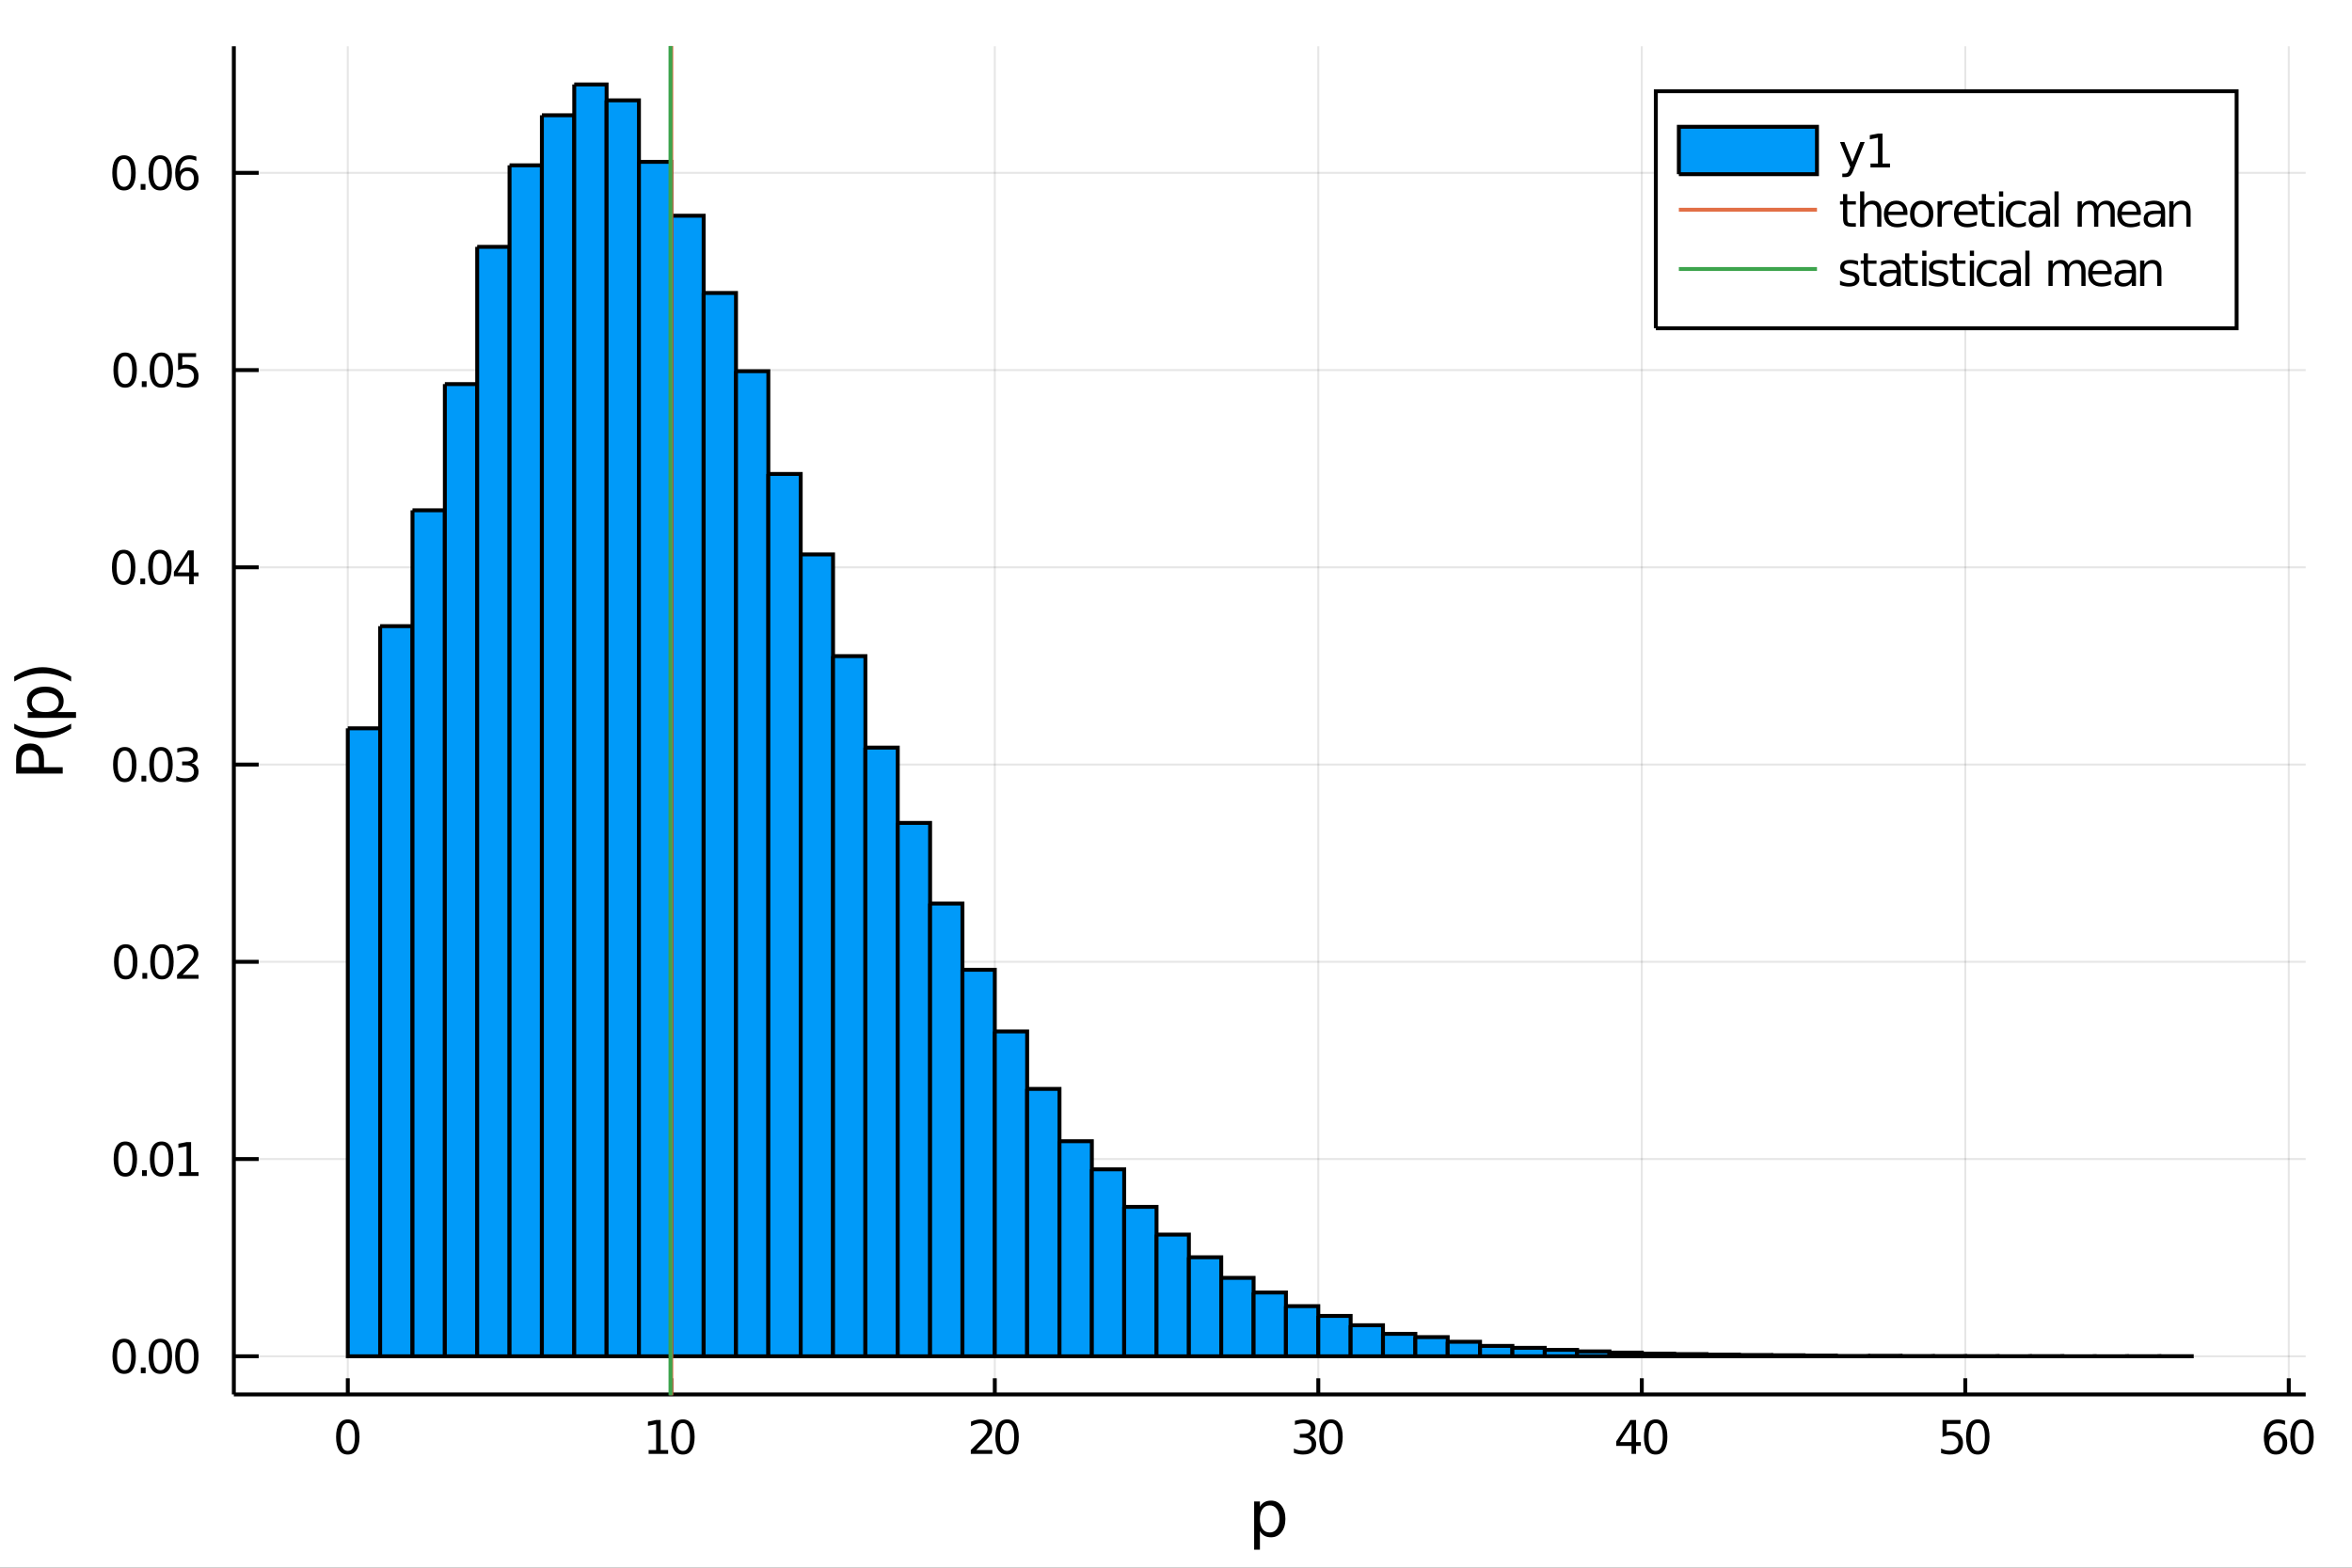 <?xml version="1.0" encoding="utf-8"?>
<svg xmlns="http://www.w3.org/2000/svg" xmlns:xlink="http://www.w3.org/1999/xlink" width="600" height="400" viewBox="0 0 2400 1600">
<rect x="0" y="0" width="2400" height="1600" fill="#333333" stroke="none"/>
<defs>
  <clipPath id="clip760">
    <rect x="0" y="0" width="2400" height="1600"/>
  </clipPath>
</defs>
<path clip-path="url(#clip760)" d="
M0 1600 L2400 1600 L2400 0 L0 0  Z
  " fill="#ffffff" fill-rule="evenodd" fill-opacity="1"/>
<defs>
  <clipPath id="clip761">
    <rect x="480" y="0" width="1681" height="1600"/>
  </clipPath>
</defs>
<path clip-path="url(#clip760)" d="
M238.616 1423.18 L2352.76 1423.18 L2352.76 47.244 L238.616 47.244  Z
  " fill="#ffffff" fill-rule="evenodd" fill-opacity="1"/>
<defs>
  <clipPath id="clip762">
    <rect x="238" y="47" width="2115" height="1377"/>
  </clipPath>
</defs>
<polyline clip-path="url(#clip762)" style="stroke:#000000; stroke-width:2; stroke-opacity:0.1; fill:none" points="
  354.898,1423.18 354.898,47.244 
  "/>
<polyline clip-path="url(#clip762)" style="stroke:#000000; stroke-width:2; stroke-opacity:0.1; fill:none" points="
  684.999,1423.18 684.999,47.244 
  "/>
<polyline clip-path="url(#clip762)" style="stroke:#000000; stroke-width:2; stroke-opacity:0.1; fill:none" points="
  1015.1,1423.18 1015.1,47.244 
  "/>
<polyline clip-path="url(#clip762)" style="stroke:#000000; stroke-width:2; stroke-opacity:0.1; fill:none" points="
  1345.2,1423.18 1345.2,47.244 
  "/>
<polyline clip-path="url(#clip762)" style="stroke:#000000; stroke-width:2; stroke-opacity:0.1; fill:none" points="
  1675.3,1423.18 1675.3,47.244 
  "/>
<polyline clip-path="url(#clip762)" style="stroke:#000000; stroke-width:2; stroke-opacity:0.1; fill:none" points="
  2005.4,1423.18 2005.4,47.244 
  "/>
<polyline clip-path="url(#clip762)" style="stroke:#000000; stroke-width:2; stroke-opacity:0.1; fill:none" points="
  2335.5,1423.18 2335.5,47.244 
  "/>
<polyline clip-path="url(#clip760)" style="stroke:#000000; stroke-width:4; stroke-opacity:1; fill:none" points="
  238.616,1423.18 2352.76,1423.18 
  "/>
<polyline clip-path="url(#clip760)" style="stroke:#000000; stroke-width:4; stroke-opacity:1; fill:none" points="
  354.898,1423.18 354.898,1406.67 
  "/>
<polyline clip-path="url(#clip760)" style="stroke:#000000; stroke-width:4; stroke-opacity:1; fill:none" points="
  684.999,1423.18 684.999,1406.67 
  "/>
<polyline clip-path="url(#clip760)" style="stroke:#000000; stroke-width:4; stroke-opacity:1; fill:none" points="
  1015.1,1423.18 1015.1,1406.67 
  "/>
<polyline clip-path="url(#clip760)" style="stroke:#000000; stroke-width:4; stroke-opacity:1; fill:none" points="
  1345.2,1423.18 1345.2,1406.67 
  "/>
<polyline clip-path="url(#clip760)" style="stroke:#000000; stroke-width:4; stroke-opacity:1; fill:none" points="
  1675.3,1423.18 1675.3,1406.67 
  "/>
<polyline clip-path="url(#clip760)" style="stroke:#000000; stroke-width:4; stroke-opacity:1; fill:none" points="
  2005.4,1423.18 2005.4,1406.67 
  "/>
<polyline clip-path="url(#clip760)" style="stroke:#000000; stroke-width:4; stroke-opacity:1; fill:none" points="
  2335.5,1423.18 2335.5,1406.67 
  "/>
<path clip-path="url(#clip760)" d="M 0 0 M354.898 1452.37 Q351.287 1452.37 349.458 1455.94 Q347.652 1459.48 347.652 1466.61 Q347.652 1473.71 349.458 1477.28 Q351.287 1480.82 354.898 1480.82 Q358.532 1480.82 360.337 1477.28 Q362.166 1473.71 362.166 1466.61 Q362.166 1459.48 360.337 1455.94 Q358.532 1452.37 354.898 1452.37 M354.898 1448.67 Q360.708 1448.67 363.763 1453.27 Q366.842 1457.86 366.842 1466.61 Q366.842 1475.33 363.763 1479.94 Q360.708 1484.52 354.898 1484.52 Q349.087 1484.52 346.009 1479.94 Q342.953 1475.33 342.953 1466.61 Q342.953 1457.86 346.009 1453.27 Q349.087 1448.67 354.898 1448.67 Z" fill="#000000" fill-rule="evenodd" fill-opacity="1" /><path clip-path="url(#clip760)" d="M 0 0 M661.874 1479.92 L669.513 1479.92 L669.513 1453.55 L661.203 1455.22 L661.203 1450.96 L669.466 1449.29 L674.142 1449.29 L674.142 1479.92 L681.781 1479.92 L681.781 1483.85 L661.874 1483.85 L661.874 1479.92 Z" fill="#000000" fill-rule="evenodd" fill-opacity="1" /><path clip-path="url(#clip760)" d="M 0 0 M696.851 1452.37 Q693.24 1452.37 691.411 1455.94 Q689.605 1459.48 689.605 1466.61 Q689.605 1473.71 691.411 1477.28 Q693.24 1480.82 696.851 1480.82 Q700.485 1480.82 702.29 1477.28 Q704.119 1473.71 704.119 1466.61 Q704.119 1459.48 702.29 1455.94 Q700.485 1452.37 696.851 1452.37 M696.851 1448.67 Q702.661 1448.67 705.716 1453.27 Q708.795 1457.86 708.795 1466.61 Q708.795 1475.33 705.716 1479.94 Q702.661 1484.52 696.851 1484.52 Q691.04 1484.52 687.962 1479.94 Q684.906 1475.33 684.906 1466.61 Q684.906 1457.86 687.962 1453.27 Q691.04 1448.67 696.851 1448.67 Z" fill="#000000" fill-rule="evenodd" fill-opacity="1" /><path clip-path="url(#clip760)" d="M 0 0 M996.246 1479.92 L1012.57 1479.92 L1012.57 1483.85 L990.621 1483.85 L990.621 1479.92 Q993.283 1477.16 997.866 1472.53 Q1002.47 1467.88 1003.65 1466.54 Q1005.9 1464.01 1006.78 1462.28 Q1007.68 1460.52 1007.68 1458.83 Q1007.68 1456.07 1005.74 1454.34 Q1003.82 1452.6 1000.71 1452.6 Q998.514 1452.6 996.061 1453.37 Q993.63 1454.13 990.852 1455.68 L990.852 1450.96 Q993.677 1449.82 996.13 1449.25 Q998.584 1448.67 1000.62 1448.67 Q1005.99 1448.67 1009.19 1451.35 Q1012.38 1454.04 1012.38 1458.53 Q1012.38 1460.66 1011.57 1462.58 Q1010.78 1464.48 1008.68 1467.07 Q1008.1 1467.74 1005 1470.96 Q1001.89 1474.15 996.246 1479.92 Z" fill="#000000" fill-rule="evenodd" fill-opacity="1" /><path clip-path="url(#clip760)" d="M 0 0 M1027.63 1452.37 Q1024.02 1452.37 1022.19 1455.94 Q1020.39 1459.48 1020.39 1466.61 Q1020.39 1473.71 1022.19 1477.28 Q1024.02 1480.82 1027.63 1480.82 Q1031.27 1480.82 1033.07 1477.28 Q1034.9 1473.71 1034.9 1466.61 Q1034.9 1459.48 1033.07 1455.94 Q1031.27 1452.37 1027.63 1452.37 M1027.63 1448.67 Q1033.44 1448.67 1036.5 1453.27 Q1039.58 1457.86 1039.58 1466.61 Q1039.58 1475.33 1036.5 1479.94 Q1033.44 1484.52 1027.63 1484.52 Q1021.82 1484.52 1018.75 1479.94 Q1015.69 1475.33 1015.69 1466.61 Q1015.69 1457.86 1018.75 1453.27 Q1021.82 1448.67 1027.63 1448.67 Z" fill="#000000" fill-rule="evenodd" fill-opacity="1" /><path clip-path="url(#clip760)" d="M 0 0 M1335.94 1465.22 Q1339.3 1465.94 1341.17 1468.2 Q1343.07 1470.47 1343.07 1473.81 Q1343.07 1478.92 1339.55 1481.72 Q1336.03 1484.52 1329.55 1484.52 Q1327.38 1484.52 1325.06 1484.08 Q1322.77 1483.67 1320.32 1482.81 L1320.32 1478.3 Q1322.26 1479.43 1324.58 1480.01 Q1326.89 1480.59 1329.41 1480.59 Q1333.81 1480.59 1336.1 1478.85 Q1338.42 1477.12 1338.42 1473.81 Q1338.42 1470.75 1336.27 1469.04 Q1334.14 1467.3 1330.32 1467.3 L1326.29 1467.3 L1326.29 1463.46 L1330.5 1463.46 Q1333.95 1463.46 1335.78 1462.09 Q1337.61 1460.7 1337.61 1458.11 Q1337.61 1455.45 1335.71 1454.04 Q1333.84 1452.6 1330.32 1452.6 Q1328.4 1452.6 1326.2 1453.02 Q1324 1453.44 1321.36 1454.31 L1321.36 1450.15 Q1324.02 1449.41 1326.34 1449.04 Q1328.67 1448.67 1330.73 1448.67 Q1336.06 1448.67 1339.16 1451.1 Q1342.26 1453.5 1342.26 1457.63 Q1342.26 1460.5 1340.62 1462.49 Q1338.97 1464.45 1335.94 1465.22 Z" fill="#000000" fill-rule="evenodd" fill-opacity="1" /><path clip-path="url(#clip760)" d="M 0 0 M1358.14 1452.37 Q1354.53 1452.37 1352.7 1455.94 Q1350.9 1459.48 1350.9 1466.61 Q1350.9 1473.71 1352.7 1477.28 Q1354.53 1480.82 1358.14 1480.82 Q1361.78 1480.82 1363.58 1477.28 Q1365.41 1473.71 1365.41 1466.61 Q1365.41 1459.48 1363.58 1455.94 Q1361.78 1452.37 1358.14 1452.37 M1358.14 1448.67 Q1363.95 1448.67 1367.01 1453.27 Q1370.09 1457.86 1370.09 1466.61 Q1370.09 1475.33 1367.01 1479.94 Q1363.95 1484.52 1358.14 1484.52 Q1352.33 1484.52 1349.25 1479.94 Q1346.2 1475.33 1346.2 1466.61 Q1346.2 1457.86 1349.25 1453.27 Q1352.33 1448.67 1358.14 1448.67 Z" fill="#000000" fill-rule="evenodd" fill-opacity="1" /><path clip-path="url(#clip760)" d="M 0 0 M1664.8 1453.37 L1653 1471.81 L1664.8 1471.81 L1664.8 1453.37 M1663.58 1449.29 L1669.46 1449.29 L1669.46 1471.81 L1674.39 1471.81 L1674.39 1475.7 L1669.46 1475.7 L1669.46 1483.85 L1664.8 1483.85 L1664.8 1475.7 L1649.2 1475.7 L1649.2 1471.19 L1663.58 1449.29 Z" fill="#000000" fill-rule="evenodd" fill-opacity="1" /><path clip-path="url(#clip760)" d="M 0 0 M1689.46 1452.37 Q1685.85 1452.37 1684.02 1455.94 Q1682.21 1459.48 1682.21 1466.61 Q1682.21 1473.71 1684.02 1477.28 Q1685.85 1480.82 1689.46 1480.82 Q1693.09 1480.82 1694.9 1477.28 Q1696.73 1473.71 1696.73 1466.61 Q1696.73 1459.48 1694.9 1455.94 Q1693.09 1452.37 1689.46 1452.37 M1689.46 1448.67 Q1695.27 1448.67 1698.32 1453.27 Q1701.4 1457.86 1701.4 1466.61 Q1701.4 1475.33 1698.32 1479.94 Q1695.27 1484.52 1689.46 1484.52 Q1683.65 1484.52 1680.57 1479.94 Q1677.51 1475.33 1677.51 1466.61 Q1677.51 1457.86 1680.57 1453.27 Q1683.65 1448.67 1689.46 1448.67 Z" fill="#000000" fill-rule="evenodd" fill-opacity="1" /><path clip-path="url(#clip760)" d="M 0 0 M1982.17 1449.29 L2000.53 1449.29 L2000.53 1453.23 L1986.46 1453.23 L1986.46 1461.7 Q1987.48 1461.35 1988.49 1461.19 Q1989.51 1461 1990.53 1461 Q1996.32 1461 1999.7 1464.18 Q2003.08 1467.35 2003.08 1472.76 Q2003.08 1478.34 1999.61 1481.44 Q1996.13 1484.52 1989.81 1484.52 Q1987.64 1484.52 1985.37 1484.15 Q1983.12 1483.78 1980.72 1483.04 L1980.72 1478.34 Q1982.8 1479.48 1985.02 1480.03 Q1987.24 1480.59 1989.72 1480.59 Q1993.73 1480.59 1996.06 1478.48 Q1998.4 1476.38 1998.4 1472.76 Q1998.4 1469.15 1996.06 1467.05 Q1993.73 1464.94 1989.72 1464.94 Q1987.85 1464.94 1985.97 1465.36 Q1984.12 1465.77 1982.17 1466.65 L1982.17 1449.29 Z" fill="#000000" fill-rule="evenodd" fill-opacity="1" /><path clip-path="url(#clip760)" d="M 0 0 M2018.15 1452.37 Q2014.54 1452.37 2012.71 1455.94 Q2010.9 1459.48 2010.9 1466.61 Q2010.9 1473.71 2012.71 1477.28 Q2014.54 1480.82 2018.15 1480.82 Q2021.78 1480.82 2023.59 1477.28 Q2025.42 1473.71 2025.42 1466.61 Q2025.42 1459.48 2023.59 1455.94 Q2021.78 1452.37 2018.15 1452.37 M2018.15 1448.67 Q2023.96 1448.67 2027.01 1453.27 Q2030.09 1457.86 2030.09 1466.61 Q2030.09 1475.33 2027.01 1479.94 Q2023.96 1484.52 2018.15 1484.52 Q2012.34 1484.52 2009.26 1479.94 Q2006.2 1475.33 2006.2 1466.61 Q2006.2 1457.86 2009.26 1453.27 Q2012.34 1448.67 2018.15 1448.67 Z" fill="#000000" fill-rule="evenodd" fill-opacity="1" /><path clip-path="url(#clip760)" d="M 0 0 M2322.4 1464.71 Q2319.25 1464.71 2317.4 1466.86 Q2315.57 1469.01 2315.57 1472.76 Q2315.57 1476.49 2317.4 1478.67 Q2319.25 1480.82 2322.4 1480.82 Q2325.55 1480.82 2327.38 1478.67 Q2329.23 1476.49 2329.23 1472.76 Q2329.23 1469.01 2327.38 1466.86 Q2325.55 1464.71 2322.4 1464.71 M2331.69 1450.06 L2331.69 1454.31 Q2329.93 1453.48 2328.12 1453.04 Q2326.34 1452.6 2324.58 1452.6 Q2319.95 1452.6 2317.5 1455.73 Q2315.07 1458.85 2314.72 1465.17 Q2316.08 1463.16 2318.14 1462.09 Q2320.2 1461 2322.68 1461 Q2327.89 1461 2330.9 1464.18 Q2333.93 1467.32 2333.93 1472.76 Q2333.93 1478.09 2330.78 1481.31 Q2327.63 1484.52 2322.4 1484.52 Q2316.41 1484.52 2313.24 1479.94 Q2310.07 1475.33 2310.07 1466.61 Q2310.07 1458.41 2313.95 1453.55 Q2317.84 1448.67 2324.39 1448.67 Q2326.15 1448.67 2327.94 1449.01 Q2329.74 1449.36 2331.69 1450.06 Z" fill="#000000" fill-rule="evenodd" fill-opacity="1" /><path clip-path="url(#clip760)" d="M 0 0 M2349 1452.37 Q2345.39 1452.37 2343.56 1455.94 Q2341.75 1459.48 2341.75 1466.61 Q2341.75 1473.71 2343.56 1477.28 Q2345.39 1480.82 2349 1480.82 Q2352.63 1480.82 2354.44 1477.28 Q2356.27 1473.71 2356.27 1466.61 Q2356.27 1459.48 2354.44 1455.94 Q2352.63 1452.37 2349 1452.37 M2349 1448.67 Q2354.81 1448.67 2357.87 1453.27 Q2360.94 1457.86 2360.94 1466.61 Q2360.94 1475.33 2357.87 1479.94 Q2354.81 1484.52 2349 1484.52 Q2343.19 1484.52 2340.11 1479.94 Q2337.06 1475.33 2337.06 1466.61 Q2337.06 1457.86 2340.11 1453.27 Q2343.19 1448.67 2349 1448.67 Z" fill="#000000" fill-rule="evenodd" fill-opacity="1" /><path clip-path="url(#clip760)" d="M 0 0 M1285.63 1562.7 L1285.63 1581.6 L1279.74 1581.6 L1279.74 1532.4 L1285.63 1532.4 L1285.63 1537.81 Q1287.47 1534.62 1290.28 1533.1 Q1293.11 1531.54 1297.02 1531.54 Q1303.52 1531.54 1307.56 1536.69 Q1311.63 1541.85 1311.63 1550.25 Q1311.63 1558.65 1307.56 1563.81 Q1303.52 1568.97 1297.02 1568.97 Q1293.11 1568.97 1290.28 1567.44 Q1287.47 1565.88 1285.63 1562.7 M1305.55 1550.25 Q1305.55 1543.79 1302.88 1540.13 Q1300.24 1536.44 1295.59 1536.44 Q1290.94 1536.44 1288.27 1540.13 Q1285.63 1543.79 1285.63 1550.25 Q1285.63 1556.71 1288.27 1560.4 Q1290.94 1564.07 1295.59 1564.07 Q1300.24 1564.07 1302.88 1560.4 Q1305.55 1556.71 1305.55 1550.25 Z" fill="#000000" fill-rule="evenodd" fill-opacity="1" /><polyline clip-path="url(#clip762)" style="stroke:#000000; stroke-width:2; stroke-opacity:0.1; fill:none" points="
  238.616,1384.24 2352.76,1384.24 
  "/>
<polyline clip-path="url(#clip762)" style="stroke:#000000; stroke-width:2; stroke-opacity:0.1; fill:none" points="
  238.616,1182.93 2352.76,1182.93 
  "/>
<polyline clip-path="url(#clip762)" style="stroke:#000000; stroke-width:2; stroke-opacity:0.1; fill:none" points="
  238.616,981.629 2352.76,981.629 
  "/>
<polyline clip-path="url(#clip762)" style="stroke:#000000; stroke-width:2; stroke-opacity:0.1; fill:none" points="
  238.616,780.324 2352.76,780.324 
  "/>
<polyline clip-path="url(#clip762)" style="stroke:#000000; stroke-width:2; stroke-opacity:0.1; fill:none" points="
  238.616,579.02 2352.76,579.02 
  "/>
<polyline clip-path="url(#clip762)" style="stroke:#000000; stroke-width:2; stroke-opacity:0.1; fill:none" points="
  238.616,377.715 2352.76,377.715 
  "/>
<polyline clip-path="url(#clip762)" style="stroke:#000000; stroke-width:2; stroke-opacity:0.1; fill:none" points="
  238.616,176.41 2352.76,176.41 
  "/>
<polyline clip-path="url(#clip760)" style="stroke:#000000; stroke-width:4; stroke-opacity:1; fill:none" points="
  238.616,1423.18 238.616,47.244 
  "/>
<polyline clip-path="url(#clip760)" style="stroke:#000000; stroke-width:4; stroke-opacity:1; fill:none" points="
  238.616,1384.24 263.986,1384.24 
  "/>
<polyline clip-path="url(#clip760)" style="stroke:#000000; stroke-width:4; stroke-opacity:1; fill:none" points="
  238.616,1182.93 263.986,1182.93 
  "/>
<polyline clip-path="url(#clip760)" style="stroke:#000000; stroke-width:4; stroke-opacity:1; fill:none" points="
  238.616,981.629 263.986,981.629 
  "/>
<polyline clip-path="url(#clip760)" style="stroke:#000000; stroke-width:4; stroke-opacity:1; fill:none" points="
  238.616,780.324 263.986,780.324 
  "/>
<polyline clip-path="url(#clip760)" style="stroke:#000000; stroke-width:4; stroke-opacity:1; fill:none" points="
  238.616,579.02 263.986,579.02 
  "/>
<polyline clip-path="url(#clip760)" style="stroke:#000000; stroke-width:4; stroke-opacity:1; fill:none" points="
  238.616,377.715 263.986,377.715 
  "/>
<polyline clip-path="url(#clip760)" style="stroke:#000000; stroke-width:4; stroke-opacity:1; fill:none" points="
  238.616,176.41 263.986,176.41 
  "/>
<path clip-path="url(#clip760)" d="M 0 0 M126.691 1370.04 Q123.08 1370.04 121.251 1373.6 Q119.445 1377.14 119.445 1384.27 Q119.445 1391.38 121.251 1394.94 Q123.08 1398.49 126.691 1398.49 Q130.325 1398.49 132.13 1394.94 Q133.959 1391.38 133.959 1384.27 Q133.959 1377.14 132.13 1373.6 Q130.325 1370.04 126.691 1370.04 M126.691 1366.33 Q132.501 1366.33 135.556 1370.94 Q138.635 1375.52 138.635 1384.27 Q138.635 1393 135.556 1397.61 Q132.501 1402.19 126.691 1402.19 Q120.88 1402.19 117.802 1397.61 Q114.746 1393 114.746 1384.27 Q114.746 1375.52 117.802 1370.94 Q120.88 1366.33 126.691 1366.33 Z" fill="#000000" fill-rule="evenodd" fill-opacity="1" /><path clip-path="url(#clip760)" d="M 0 0 M143.704 1395.64 L148.589 1395.64 L148.589 1401.52 L143.704 1401.52 L143.704 1395.64 Z" fill="#000000" fill-rule="evenodd" fill-opacity="1" /><path clip-path="url(#clip760)" d="M 0 0 M163.658 1370.04 Q160.047 1370.04 158.218 1373.6 Q156.413 1377.14 156.413 1384.27 Q156.413 1391.38 158.218 1394.94 Q160.047 1398.49 163.658 1398.49 Q167.292 1398.49 169.098 1394.94 Q170.927 1391.38 170.927 1384.27 Q170.927 1377.14 169.098 1373.6 Q167.292 1370.04 163.658 1370.04 M163.658 1366.33 Q169.468 1366.33 172.524 1370.94 Q175.602 1375.52 175.602 1384.27 Q175.602 1393 172.524 1397.61 Q169.468 1402.19 163.658 1402.19 Q157.848 1402.19 154.769 1397.61 Q151.714 1393 151.714 1384.27 Q151.714 1375.52 154.769 1370.94 Q157.848 1366.33 163.658 1366.33 Z" fill="#000000" fill-rule="evenodd" fill-opacity="1" /><path clip-path="url(#clip760)" d="M 0 0 M190.672 1370.04 Q187.061 1370.04 185.232 1373.6 Q183.426 1377.14 183.426 1384.27 Q183.426 1391.38 185.232 1394.94 Q187.061 1398.49 190.672 1398.49 Q194.306 1398.49 196.112 1394.94 Q197.94 1391.38 197.94 1384.27 Q197.94 1377.14 196.112 1373.6 Q194.306 1370.04 190.672 1370.04 M190.672 1366.33 Q196.482 1366.33 199.537 1370.94 Q202.616 1375.52 202.616 1384.27 Q202.616 1393 199.537 1397.61 Q196.482 1402.19 190.672 1402.19 Q184.862 1402.19 181.783 1397.61 Q178.727 1393 178.727 1384.27 Q178.727 1375.52 181.783 1370.94 Q184.862 1366.33 190.672 1366.33 Z" fill="#000000" fill-rule="evenodd" fill-opacity="1" /><path clip-path="url(#clip760)" d="M 0 0 M127.917 1168.73 Q124.306 1168.73 122.478 1172.3 Q120.672 1175.84 120.672 1182.97 Q120.672 1190.07 122.478 1193.64 Q124.306 1197.18 127.917 1197.18 Q131.552 1197.18 133.357 1193.64 Q135.186 1190.07 135.186 1182.97 Q135.186 1175.84 133.357 1172.3 Q131.552 1168.73 127.917 1168.73 M127.917 1165.03 Q133.728 1165.03 136.783 1169.64 Q139.862 1174.22 139.862 1182.97 Q139.862 1191.7 136.783 1196.3 Q133.728 1200.88 127.917 1200.88 Q122.107 1200.88 119.029 1196.3 Q115.973 1191.7 115.973 1182.97 Q115.973 1174.22 119.029 1169.64 Q122.107 1165.03 127.917 1165.03 Z" fill="#000000" fill-rule="evenodd" fill-opacity="1" /><path clip-path="url(#clip760)" d="M 0 0 M144.931 1194.33 L149.816 1194.33 L149.816 1200.21 L144.931 1200.21 L144.931 1194.33 Z" fill="#000000" fill-rule="evenodd" fill-opacity="1" /><path clip-path="url(#clip760)" d="M 0 0 M164.885 1168.73 Q161.274 1168.73 159.445 1172.3 Q157.64 1175.84 157.64 1182.97 Q157.64 1190.07 159.445 1193.64 Q161.274 1197.18 164.885 1197.18 Q168.519 1197.18 170.325 1193.64 Q172.153 1190.07 172.153 1182.97 Q172.153 1175.84 170.325 1172.3 Q168.519 1168.73 164.885 1168.73 M164.885 1165.03 Q170.695 1165.03 173.751 1169.64 Q176.829 1174.22 176.829 1182.97 Q176.829 1191.7 173.751 1196.3 Q170.695 1200.88 164.885 1200.88 Q159.075 1200.88 155.996 1196.3 Q152.941 1191.7 152.941 1182.97 Q152.941 1174.22 155.996 1169.64 Q159.075 1165.03 164.885 1165.03 Z" fill="#000000" fill-rule="evenodd" fill-opacity="1" /><path clip-path="url(#clip760)" d="M 0 0 M182.709 1196.28 L190.348 1196.28 L190.348 1169.91 L182.038 1171.58 L182.038 1167.32 L190.301 1165.65 L194.977 1165.65 L194.977 1196.28 L202.616 1196.28 L202.616 1200.21 L182.709 1200.21 L182.709 1196.28 Z" fill="#000000" fill-rule="evenodd" fill-opacity="1" /><path clip-path="url(#clip760)" d="M 0 0 M128.288 967.428 Q124.677 967.428 122.848 970.992 Q121.043 974.534 121.043 981.664 Q121.043 988.77 122.848 992.335 Q124.677 995.877 128.288 995.877 Q131.922 995.877 133.728 992.335 Q135.556 988.77 135.556 981.664 Q135.556 974.534 133.728 970.992 Q131.922 967.428 128.288 967.428 M128.288 963.724 Q134.098 963.724 137.154 968.33 Q140.232 972.914 140.232 981.664 Q140.232 990.391 137.154 994.997 Q134.098 999.58 128.288 999.58 Q122.478 999.58 119.399 994.997 Q116.343 990.391 116.343 981.664 Q116.343 972.914 119.399 968.33 Q122.478 963.724 128.288 963.724 Z" fill="#000000" fill-rule="evenodd" fill-opacity="1" /><path clip-path="url(#clip760)" d="M 0 0 M145.302 993.029 L150.186 993.029 L150.186 998.909 L145.302 998.909 L145.302 993.029 Z" fill="#000000" fill-rule="evenodd" fill-opacity="1" /><path clip-path="url(#clip760)" d="M 0 0 M165.255 967.428 Q161.644 967.428 159.815 970.992 Q158.01 974.534 158.01 981.664 Q158.01 988.77 159.815 992.335 Q161.644 995.877 165.255 995.877 Q168.889 995.877 170.695 992.335 Q172.524 988.77 172.524 981.664 Q172.524 974.534 170.695 970.992 Q168.889 967.428 165.255 967.428 M165.255 963.724 Q171.065 963.724 174.121 968.33 Q177.2 972.914 177.2 981.664 Q177.2 990.391 174.121 994.997 Q171.065 999.58 165.255 999.58 Q159.445 999.58 156.366 994.997 Q153.311 990.391 153.311 981.664 Q153.311 972.914 156.366 968.33 Q159.445 963.724 165.255 963.724 Z" fill="#000000" fill-rule="evenodd" fill-opacity="1" /><path clip-path="url(#clip760)" d="M 0 0 M186.297 994.974 L202.616 994.974 L202.616 998.909 L180.672 998.909 L180.672 994.974 Q183.334 992.219 187.917 987.59 Q192.524 982.937 193.704 981.594 Q195.95 979.071 196.829 977.335 Q197.732 975.576 197.732 973.886 Q197.732 971.131 195.787 969.395 Q193.866 967.659 190.764 967.659 Q188.565 967.659 186.112 968.423 Q183.681 969.187 180.903 970.738 L180.903 966.016 Q183.727 964.881 186.181 964.303 Q188.635 963.724 190.672 963.724 Q196.042 963.724 199.237 966.409 Q202.431 969.094 202.431 973.585 Q202.431 975.715 201.621 977.636 Q200.834 979.534 198.727 982.127 Q198.149 982.798 195.047 986.016 Q191.945 989.21 186.297 994.974 Z" fill="#000000" fill-rule="evenodd" fill-opacity="1" /><path clip-path="url(#clip760)" d="M 0 0 M127.339 766.123 Q123.728 766.123 121.899 769.688 Q120.093 773.229 120.093 780.359 Q120.093 787.466 121.899 791.03 Q123.728 794.572 127.339 794.572 Q130.973 794.572 132.779 791.03 Q134.607 787.466 134.607 780.359 Q134.607 773.229 132.779 769.688 Q130.973 766.123 127.339 766.123 M127.339 762.419 Q133.149 762.419 136.204 767.026 Q139.283 771.609 139.283 780.359 Q139.283 789.086 136.204 793.692 Q133.149 798.276 127.339 798.276 Q121.529 798.276 118.45 793.692 Q115.394 789.086 115.394 780.359 Q115.394 771.609 118.45 767.026 Q121.529 762.419 127.339 762.419 Z" fill="#000000" fill-rule="evenodd" fill-opacity="1" /><path clip-path="url(#clip760)" d="M 0 0 M144.353 791.725 L149.237 791.725 L149.237 797.604 L144.353 797.604 L144.353 791.725 Z" fill="#000000" fill-rule="evenodd" fill-opacity="1" /><path clip-path="url(#clip760)" d="M 0 0 M164.306 766.123 Q160.695 766.123 158.866 769.688 Q157.061 773.229 157.061 780.359 Q157.061 787.466 158.866 791.03 Q160.695 794.572 164.306 794.572 Q167.94 794.572 169.746 791.03 Q171.575 787.466 171.575 780.359 Q171.575 773.229 169.746 769.688 Q167.94 766.123 164.306 766.123 M164.306 762.419 Q170.116 762.419 173.172 767.026 Q176.251 771.609 176.251 780.359 Q176.251 789.086 173.172 793.692 Q170.116 798.276 164.306 798.276 Q158.496 798.276 155.417 793.692 Q152.362 789.086 152.362 780.359 Q152.362 771.609 155.417 767.026 Q158.496 762.419 164.306 762.419 Z" fill="#000000" fill-rule="evenodd" fill-opacity="1" /><path clip-path="url(#clip760)" d="M 0 0 M195.487 778.97 Q198.843 779.688 200.718 781.956 Q202.616 784.225 202.616 787.558 Q202.616 792.674 199.098 795.475 Q195.579 798.276 189.098 798.276 Q186.922 798.276 184.607 797.836 Q182.315 797.419 179.862 796.563 L179.862 792.049 Q181.806 793.183 184.121 793.762 Q186.436 794.34 188.959 794.34 Q193.357 794.34 195.649 792.604 Q197.963 790.868 197.963 787.558 Q197.963 784.503 195.811 782.79 Q193.681 781.054 189.862 781.054 L185.834 781.054 L185.834 777.211 L190.047 777.211 Q193.496 777.211 195.325 775.845 Q197.153 774.456 197.153 771.864 Q197.153 769.202 195.255 767.79 Q193.38 766.355 189.862 766.355 Q187.94 766.355 185.741 766.771 Q183.542 767.188 180.903 768.067 L180.903 763.901 Q183.565 763.16 185.88 762.79 Q188.218 762.419 190.278 762.419 Q195.602 762.419 198.704 764.85 Q201.806 767.257 201.806 771.378 Q201.806 774.248 200.162 776.239 Q198.519 778.206 195.487 778.97 Z" fill="#000000" fill-rule="evenodd" fill-opacity="1" /><path clip-path="url(#clip760)" d="M 0 0 M126.205 564.818 Q122.593 564.818 120.765 568.383 Q118.959 571.925 118.959 579.054 Q118.959 586.161 120.765 589.726 Q122.593 593.267 126.205 593.267 Q129.839 593.267 131.644 589.726 Q133.473 586.161 133.473 579.054 Q133.473 571.925 131.644 568.383 Q129.839 564.818 126.205 564.818 M126.205 561.115 Q132.015 561.115 135.07 565.721 Q138.149 570.304 138.149 579.054 Q138.149 587.781 135.07 592.388 Q132.015 596.971 126.205 596.971 Q120.394 596.971 117.316 592.388 Q114.26 587.781 114.26 579.054 Q114.26 570.304 117.316 565.721 Q120.394 561.115 126.205 561.115 Z" fill="#000000" fill-rule="evenodd" fill-opacity="1" /><path clip-path="url(#clip760)" d="M 0 0 M143.218 590.42 L148.103 590.42 L148.103 596.3 L143.218 596.3 L143.218 590.42 Z" fill="#000000" fill-rule="evenodd" fill-opacity="1" /><path clip-path="url(#clip760)" d="M 0 0 M163.172 564.818 Q159.561 564.818 157.732 568.383 Q155.927 571.925 155.927 579.054 Q155.927 586.161 157.732 589.726 Q159.561 593.267 163.172 593.267 Q166.806 593.267 168.612 589.726 Q170.44 586.161 170.44 579.054 Q170.44 571.925 168.612 568.383 Q166.806 564.818 163.172 564.818 M163.172 561.115 Q168.982 561.115 172.038 565.721 Q175.116 570.304 175.116 579.054 Q175.116 587.781 172.038 592.388 Q168.982 596.971 163.172 596.971 Q157.362 596.971 154.283 592.388 Q151.228 587.781 151.228 579.054 Q151.228 570.304 154.283 565.721 Q157.362 561.115 163.172 561.115 Z" fill="#000000" fill-rule="evenodd" fill-opacity="1" /><path clip-path="url(#clip760)" d="M 0 0 M193.033 565.814 L181.227 584.263 L193.033 584.263 L193.033 565.814 M191.806 561.74 L197.686 561.74 L197.686 584.263 L202.616 584.263 L202.616 588.152 L197.686 588.152 L197.686 596.3 L193.033 596.3 L193.033 588.152 L177.431 588.152 L177.431 583.638 L191.806 561.74 Z" fill="#000000" fill-rule="evenodd" fill-opacity="1" /><path clip-path="url(#clip760)" d="M 0 0 M127.686 363.514 Q124.075 363.514 122.246 367.079 Q120.441 370.62 120.441 377.75 Q120.441 384.856 122.246 388.421 Q124.075 391.963 127.686 391.963 Q131.32 391.963 133.126 388.421 Q134.954 384.856 134.954 377.75 Q134.954 370.62 133.126 367.079 Q131.32 363.514 127.686 363.514 M127.686 359.81 Q133.496 359.81 136.552 364.417 Q139.63 369 139.63 377.75 Q139.63 386.477 136.552 391.083 Q133.496 395.666 127.686 395.666 Q121.876 395.666 118.797 391.083 Q115.742 386.477 115.742 377.75 Q115.742 369 118.797 364.417 Q121.876 359.81 127.686 359.81 Z" fill="#000000" fill-rule="evenodd" fill-opacity="1" /><path clip-path="url(#clip760)" d="M 0 0 M144.7 389.115 L149.584 389.115 L149.584 394.995 L144.7 394.995 L144.7 389.115 Z" fill="#000000" fill-rule="evenodd" fill-opacity="1" /><path clip-path="url(#clip760)" d="M 0 0 M164.653 363.514 Q161.042 363.514 159.214 367.079 Q157.408 370.62 157.408 377.75 Q157.408 384.856 159.214 388.421 Q161.042 391.963 164.653 391.963 Q168.288 391.963 170.093 388.421 Q171.922 384.856 171.922 377.75 Q171.922 370.62 170.093 367.079 Q168.288 363.514 164.653 363.514 M164.653 359.81 Q170.464 359.81 173.519 364.417 Q176.598 369 176.598 377.75 Q176.598 386.477 173.519 391.083 Q170.464 395.666 164.653 395.666 Q158.843 395.666 155.765 391.083 Q152.709 386.477 152.709 377.75 Q152.709 369 155.765 364.417 Q158.843 359.81 164.653 359.81 Z" fill="#000000" fill-rule="evenodd" fill-opacity="1" /><path clip-path="url(#clip760)" d="M 0 0 M181.713 360.435 L200.07 360.435 L200.07 364.37 L185.996 364.37 L185.996 372.842 Q187.014 372.495 188.033 372.333 Q189.051 372.148 190.07 372.148 Q195.857 372.148 199.237 375.319 Q202.616 378.491 202.616 383.907 Q202.616 389.486 199.144 392.588 Q195.672 395.666 189.352 395.666 Q187.176 395.666 184.908 395.296 Q182.663 394.926 180.255 394.185 L180.255 389.486 Q182.338 390.62 184.561 391.176 Q186.783 391.731 189.26 391.731 Q193.264 391.731 195.602 389.625 Q197.94 387.518 197.94 383.907 Q197.94 380.296 195.602 378.19 Q193.264 376.083 189.26 376.083 Q187.385 376.083 185.51 376.5 Q183.658 376.916 181.713 377.796 L181.713 360.435 Z" fill="#000000" fill-rule="evenodd" fill-opacity="1" /><path clip-path="url(#clip760)" d="M 0 0 M126.529 162.209 Q122.918 162.209 121.089 165.774 Q119.283 169.316 119.283 176.445 Q119.283 183.552 121.089 187.116 Q122.918 190.658 126.529 190.658 Q130.163 190.658 131.968 187.116 Q133.797 183.552 133.797 176.445 Q133.797 169.316 131.968 165.774 Q130.163 162.209 126.529 162.209 M126.529 158.505 Q132.339 158.505 135.394 163.112 Q138.473 167.695 138.473 176.445 Q138.473 185.172 135.394 189.778 Q132.339 194.362 126.529 194.362 Q120.718 194.362 117.64 189.778 Q114.584 185.172 114.584 176.445 Q114.584 167.695 117.64 163.112 Q120.718 158.505 126.529 158.505 Z" fill="#000000" fill-rule="evenodd" fill-opacity="1" /><path clip-path="url(#clip760)" d="M 0 0 M143.542 187.811 L148.427 187.811 L148.427 193.69 L143.542 193.69 L143.542 187.811 Z" fill="#000000" fill-rule="evenodd" fill-opacity="1" /><path clip-path="url(#clip760)" d="M 0 0 M163.496 162.209 Q159.885 162.209 158.056 165.774 Q156.251 169.316 156.251 176.445 Q156.251 183.552 158.056 187.116 Q159.885 190.658 163.496 190.658 Q167.13 190.658 168.936 187.116 Q170.764 183.552 170.764 176.445 Q170.764 169.316 168.936 165.774 Q167.13 162.209 163.496 162.209 M163.496 158.505 Q169.306 158.505 172.362 163.112 Q175.44 167.695 175.44 176.445 Q175.44 185.172 172.362 189.778 Q169.306 194.362 163.496 194.362 Q157.686 194.362 154.607 189.778 Q151.552 185.172 151.552 176.445 Q151.552 167.695 154.607 163.112 Q157.686 158.505 163.496 158.505 Z" fill="#000000" fill-rule="evenodd" fill-opacity="1" /><path clip-path="url(#clip760)" d="M 0 0 M191.088 174.547 Q187.94 174.547 186.088 176.7 Q184.26 178.853 184.26 182.603 Q184.26 186.329 186.088 188.505 Q187.94 190.658 191.088 190.658 Q194.237 190.658 196.065 188.505 Q197.917 186.329 197.917 182.603 Q197.917 178.853 196.065 176.7 Q194.237 174.547 191.088 174.547 M200.371 159.894 L200.371 164.154 Q198.612 163.32 196.806 162.88 Q195.024 162.441 193.264 162.441 Q188.635 162.441 186.181 165.566 Q183.751 168.691 183.403 175.01 Q184.769 172.996 186.829 171.931 Q188.889 170.843 191.366 170.843 Q196.575 170.843 199.584 174.015 Q202.616 177.163 202.616 182.603 Q202.616 187.927 199.468 191.144 Q196.32 194.362 191.088 194.362 Q185.093 194.362 181.922 189.778 Q178.751 185.172 178.751 176.445 Q178.751 168.251 182.639 163.39 Q186.528 158.505 193.079 158.505 Q194.838 158.505 196.621 158.853 Q198.426 159.2 200.371 159.894 Z" fill="#000000" fill-rule="evenodd" fill-opacity="1" /><path clip-path="url(#clip760)" d="M 0 0 M21.768 783.05 L39.623 783.05 L39.623 774.966 Q39.623 770.478 37.3 768.027 Q34.977 765.576 30.68 765.576 Q26.415 765.576 24.091 768.027 Q21.768 770.478 21.768 774.966 L21.768 783.05 M16.484 789.48 L16.484 774.966 Q16.484 766.977 20.113 762.903 Q23.709 758.797 30.68 758.797 Q37.714 758.797 41.31 762.903 Q44.907 766.977 44.907 774.966 L44.907 783.05 L64.004 783.05 L64.004 789.48 L16.484 789.48 Z" fill="#000000" fill-rule="evenodd" fill-opacity="1" /><path clip-path="url(#clip760)" d="M 0 0 M14.543 738.586 Q21.863 742.851 29.025 744.92 Q36.186 746.989 43.538 746.989 Q50.891 746.989 58.116 744.92 Q65.309 742.819 72.598 738.586 L72.598 743.678 Q65.118 748.453 57.893 750.84 Q50.668 753.195 43.538 753.195 Q36.441 753.195 29.247 750.84 Q22.054 748.484 14.543 743.678 L14.543 738.586 Z" fill="#000000" fill-rule="evenodd" fill-opacity="1" /><path clip-path="url(#clip760)" d="M 0 0 M58.657 726.777 L77.563 726.777 L77.563 732.666 L28.356 732.666 L28.356 726.777 L33.767 726.777 Q30.584 724.931 29.056 722.13 Q27.497 719.298 27.497 715.383 Q27.497 708.89 32.653 704.848 Q37.809 700.773 46.212 700.773 Q54.615 700.773 59.771 704.848 Q64.927 708.89 64.927 715.383 Q64.927 719.298 63.399 722.13 Q61.84 724.931 58.657 726.777 M46.212 706.853 Q39.751 706.853 36.09 709.526 Q32.398 712.168 32.398 716.815 Q32.398 721.462 36.09 724.136 Q39.751 726.777 46.212 726.777 Q52.673 726.777 56.365 724.136 Q60.026 721.462 60.026 716.815 Q60.026 712.168 56.365 709.526 Q52.673 706.853 46.212 706.853 Z" fill="#000000" fill-rule="evenodd" fill-opacity="1" /><path clip-path="url(#clip760)" d="M 0 0 M14.543 695.554 L14.543 690.461 Q22.054 685.687 29.247 683.331 Q36.441 680.944 43.538 680.944 Q50.668 680.944 57.893 683.331 Q65.118 685.687 72.598 690.461 L72.598 695.554 Q65.309 691.32 58.116 689.252 Q50.891 687.151 43.538 687.151 Q36.186 687.151 29.025 689.252 Q21.863 691.32 14.543 695.554 Z" fill="#000000" fill-rule="evenodd" fill-opacity="1" /><path clip-path="url(#clip762)" d="
M354.898 743.325 L354.898 1384.24 L387.908 1384.24 L387.908 743.325 L354.898 743.325 L354.898 743.325  Z
  " fill="#009af9" fill-rule="evenodd" fill-opacity="1"/>
<polyline clip-path="url(#clip762)" style="stroke:#000000; stroke-width:4; stroke-opacity:1; fill:none" points="
  354.898,743.325 354.898,1384.24 387.908,1384.24 387.908,743.325 354.898,743.325 
  "/>
<path clip-path="url(#clip762)" d="
M387.908 639.049 L387.908 1384.24 L420.918 1384.24 L420.918 639.049 L387.908 639.049 L387.908 639.049  Z
  " fill="#009af9" fill-rule="evenodd" fill-opacity="1"/>
<polyline clip-path="url(#clip762)" style="stroke:#000000; stroke-width:4; stroke-opacity:1; fill:none" points="
  387.908,639.049 387.908,1384.24 420.918,1384.24 420.918,639.049 387.908,639.049 
  "/>
<path clip-path="url(#clip762)" d="
M420.918 520.802 L420.918 1384.24 L453.928 1384.24 L453.928 520.802 L420.918 520.802 L420.918 520.802  Z
  " fill="#009af9" fill-rule="evenodd" fill-opacity="1"/>
<polyline clip-path="url(#clip762)" style="stroke:#000000; stroke-width:4; stroke-opacity:1; fill:none" points="
  420.918,520.802 420.918,1384.24 453.928,1384.24 453.928,520.802 420.918,520.802 
  "/>
<path clip-path="url(#clip762)" d="
M453.928 392.008 L453.928 1384.24 L486.938 1384.24 L486.938 392.008 L453.928 392.008 L453.928 392.008  Z
  " fill="#009af9" fill-rule="evenodd" fill-opacity="1"/>
<polyline clip-path="url(#clip762)" style="stroke:#000000; stroke-width:4; stroke-opacity:1; fill:none" points="
  453.928,392.008 453.928,1384.24 486.938,1384.24 486.938,392.008 453.928,392.008 
  "/>
<path clip-path="url(#clip762)" d="
M486.938 251.94 L486.938 1384.24 L519.948 1384.24 L519.948 251.94 L486.938 251.94 L486.938 251.94  Z
  " fill="#009af9" fill-rule="evenodd" fill-opacity="1"/>
<polyline clip-path="url(#clip762)" style="stroke:#000000; stroke-width:4; stroke-opacity:1; fill:none" points="
  486.938,251.94 486.938,1384.24 519.948,1384.24 519.948,251.94 486.938,251.94 
  "/>
<path clip-path="url(#clip762)" d="
M519.948 168.721 L519.948 1384.24 L552.958 1384.24 L552.958 168.721 L519.948 168.721 L519.948 168.721  Z
  " fill="#009af9" fill-rule="evenodd" fill-opacity="1"/>
<polyline clip-path="url(#clip762)" style="stroke:#000000; stroke-width:4; stroke-opacity:1; fill:none" points="
  519.948,168.721 519.948,1384.24 552.958,1384.24 552.958,168.721 519.948,168.721 
  "/>
<path clip-path="url(#clip762)" d="
M552.958 117.629 L552.958 1384.24 L585.968 1384.24 L585.968 117.629 L552.958 117.629 L552.958 117.629  Z
  " fill="#009af9" fill-rule="evenodd" fill-opacity="1"/>
<polyline clip-path="url(#clip762)" style="stroke:#000000; stroke-width:4; stroke-opacity:1; fill:none" points="
  552.958,117.629 552.958,1384.24 585.968,1384.24 585.968,117.629 552.958,117.629 
  "/>
<path clip-path="url(#clip762)" d="
M585.968 86.186 L585.968 1384.24 L618.979 1384.24 L618.979 86.186 L585.968 86.186 L585.968 86.186  Z
  " fill="#009af9" fill-rule="evenodd" fill-opacity="1"/>
<polyline clip-path="url(#clip762)" style="stroke:#000000; stroke-width:4; stroke-opacity:1; fill:none" points="
  585.968,86.186 585.968,1384.24 618.979,1384.24 618.979,86.186 585.968,86.186 
  "/>
<path clip-path="url(#clip762)" d="
M618.979 102.411 L618.979 1384.24 L651.989 1384.24 L651.989 102.411 L618.979 102.411 L618.979 102.411  Z
  " fill="#009af9" fill-rule="evenodd" fill-opacity="1"/>
<polyline clip-path="url(#clip762)" style="stroke:#000000; stroke-width:4; stroke-opacity:1; fill:none" points="
  618.979,102.411 618.979,1384.24 651.989,1384.24 651.989,102.411 618.979,102.411 
  "/>
<path clip-path="url(#clip762)" d="
M651.989 165.178 L651.989 1384.24 L684.999 1384.24 L684.999 165.178 L651.989 165.178 L651.989 165.178  Z
  " fill="#009af9" fill-rule="evenodd" fill-opacity="1"/>
<polyline clip-path="url(#clip762)" style="stroke:#000000; stroke-width:4; stroke-opacity:1; fill:none" points="
  651.989,165.178 651.989,1384.24 684.999,1384.24 684.999,165.178 651.989,165.178 
  "/>
<path clip-path="url(#clip762)" d="
M684.999 220.174 L684.999 1384.24 L718.009 1384.24 L718.009 220.174 L684.999 220.174 L684.999 220.174  Z
  " fill="#009af9" fill-rule="evenodd" fill-opacity="1"/>
<polyline clip-path="url(#clip762)" style="stroke:#000000; stroke-width:4; stroke-opacity:1; fill:none" points="
  684.999,220.174 684.999,1384.24 718.009,1384.24 718.009,220.174 684.999,220.174 
  "/>
<path clip-path="url(#clip762)" d="
M718.009 299.005 L718.009 1384.24 L751.019 1384.24 L751.019 299.005 L718.009 299.005 L718.009 299.005  Z
  " fill="#009af9" fill-rule="evenodd" fill-opacity="1"/>
<polyline clip-path="url(#clip762)" style="stroke:#000000; stroke-width:4; stroke-opacity:1; fill:none" points="
  718.009,299.005 718.009,1384.24 751.019,1384.24 751.019,299.005 718.009,299.005 
  "/>
<path clip-path="url(#clip762)" d="
M751.019 378.842 L751.019 1384.24 L784.029 1384.24 L784.029 378.842 L751.019 378.842 L751.019 378.842  Z
  " fill="#009af9" fill-rule="evenodd" fill-opacity="1"/>
<polyline clip-path="url(#clip762)" style="stroke:#000000; stroke-width:4; stroke-opacity:1; fill:none" points="
  751.019,378.842 751.019,1384.24 784.029,1384.24 784.029,378.842 751.019,378.842 
  "/>
<path clip-path="url(#clip762)" d="
M784.029 483.722 L784.029 1384.24 L817.039 1384.24 L817.039 483.722 L784.029 483.722 L784.029 483.722  Z
  " fill="#009af9" fill-rule="evenodd" fill-opacity="1"/>
<polyline clip-path="url(#clip762)" style="stroke:#000000; stroke-width:4; stroke-opacity:1; fill:none" points="
  784.029,483.722 784.029,1384.24 817.039,1384.24 817.039,483.722 784.029,483.722 
  "/>
<path clip-path="url(#clip762)" d="
M817.039 565.854 L817.039 1384.24 L850.049 1384.24 L850.049 565.854 L817.039 565.854 L817.039 565.854  Z
  " fill="#009af9" fill-rule="evenodd" fill-opacity="1"/>
<polyline clip-path="url(#clip762)" style="stroke:#000000; stroke-width:4; stroke-opacity:1; fill:none" points="
  817.039,565.854 817.039,1384.24 850.049,1384.24 850.049,565.854 817.039,565.854 
  "/>
<path clip-path="url(#clip762)" d="
M850.049 669.647 L850.049 1384.24 L883.06 1384.24 L883.06 669.647 L850.049 669.647 L850.049 669.647  Z
  " fill="#009af9" fill-rule="evenodd" fill-opacity="1"/>
<polyline clip-path="url(#clip762)" style="stroke:#000000; stroke-width:4; stroke-opacity:1; fill:none" points="
  850.049,669.647 850.049,1384.24 883.06,1384.24 883.06,669.647 850.049,669.647 
  "/>
<path clip-path="url(#clip762)" d="
M883.06 763.012 L883.06 1384.24 L916.07 1384.24 L916.07 763.012 L883.06 763.012 L883.06 763.012  Z
  " fill="#009af9" fill-rule="evenodd" fill-opacity="1"/>
<polyline clip-path="url(#clip762)" style="stroke:#000000; stroke-width:4; stroke-opacity:1; fill:none" points="
  883.06,763.012 883.06,1384.24 916.07,1384.24 916.07,763.012 883.06,763.012 
  "/>
<path clip-path="url(#clip762)" d="
M916.07 839.87 L916.07 1384.24 L949.08 1384.24 L949.08 839.87 L916.07 839.87 L916.07 839.87  Z
  " fill="#009af9" fill-rule="evenodd" fill-opacity="1"/>
<polyline clip-path="url(#clip762)" style="stroke:#000000; stroke-width:4; stroke-opacity:1; fill:none" points="
  916.07,839.87 916.07,1384.24 949.08,1384.24 949.08,839.87 916.07,839.87 
  "/>
<path clip-path="url(#clip762)" d="
M949.08 922.164 L949.08 1384.24 L982.09 1384.24 L982.09 922.164 L949.08 922.164 L949.08 922.164  Z
  " fill="#009af9" fill-rule="evenodd" fill-opacity="1"/>
<polyline clip-path="url(#clip762)" style="stroke:#000000; stroke-width:4; stroke-opacity:1; fill:none" points="
  949.08,922.164 949.08,1384.24 982.09,1384.24 982.09,922.164 949.08,922.164 
  "/>
<path clip-path="url(#clip762)" d="
M982.09 989.762 L982.09 1384.24 L1015.1 1384.24 L1015.1 989.762 L982.09 989.762 L982.09 989.762  Z
  " fill="#009af9" fill-rule="evenodd" fill-opacity="1"/>
<polyline clip-path="url(#clip762)" style="stroke:#000000; stroke-width:4; stroke-opacity:1; fill:none" points="
  982.09,989.762 982.09,1384.24 1015.1,1384.24 1015.1,989.762 982.09,989.762 
  "/>
<path clip-path="url(#clip762)" d="
M1015.1 1052.69 L1015.1 1384.24 L1048.11 1384.24 L1048.11 1052.69 L1015.1 1052.69 L1015.1 1052.69  Z
  " fill="#009af9" fill-rule="evenodd" fill-opacity="1"/>
<polyline clip-path="url(#clip762)" style="stroke:#000000; stroke-width:4; stroke-opacity:1; fill:none" points="
  1015.1,1052.69 1015.1,1384.24 1048.11,1384.24 1048.11,1052.69 1015.1,1052.69 
  "/>
<path clip-path="url(#clip762)" d="
M1048.11 1111.35 L1048.11 1384.24 L1081.12 1384.24 L1081.12 1111.35 L1048.11 1111.35 L1048.11 1111.35  Z
  " fill="#009af9" fill-rule="evenodd" fill-opacity="1"/>
<polyline clip-path="url(#clip762)" style="stroke:#000000; stroke-width:4; stroke-opacity:1; fill:none" points="
  1048.11,1111.35 1048.11,1384.24 1081.12,1384.24 1081.12,1111.35 1048.11,1111.35 
  "/>
<path clip-path="url(#clip762)" d="
M1081.12 1164.74 L1081.12 1384.24 L1114.13 1384.24 L1114.13 1164.74 L1081.12 1164.74 L1081.12 1164.74  Z
  " fill="#009af9" fill-rule="evenodd" fill-opacity="1"/>
<polyline clip-path="url(#clip762)" style="stroke:#000000; stroke-width:4; stroke-opacity:1; fill:none" points="
  1081.12,1164.74 1081.12,1384.24 1114.13,1384.24 1114.13,1164.74 1081.12,1164.74 
  "/>
<path clip-path="url(#clip762)" d="
M1114.13 1193.44 L1114.13 1384.24 L1147.14 1384.24 L1147.14 1193.44 L1114.13 1193.44 L1114.13 1193.44  Z
  " fill="#009af9" fill-rule="evenodd" fill-opacity="1"/>
<polyline clip-path="url(#clip762)" style="stroke:#000000; stroke-width:4; stroke-opacity:1; fill:none" points="
  1114.13,1193.44 1114.13,1384.24 1147.14,1384.24 1147.14,1193.44 1114.13,1193.44 
  "/>
<path clip-path="url(#clip762)" d="
M1147.14 1231.73 L1147.14 1384.24 L1180.15 1384.24 L1180.15 1231.73 L1147.14 1231.73 L1147.14 1231.73  Z
  " fill="#009af9" fill-rule="evenodd" fill-opacity="1"/>
<polyline clip-path="url(#clip762)" style="stroke:#000000; stroke-width:4; stroke-opacity:1; fill:none" points="
  1147.14,1231.73 1147.14,1384.24 1180.15,1384.24 1180.15,1231.73 1147.14,1231.73 
  "/>
<path clip-path="url(#clip762)" d="
M1180.15 1260.03 L1180.15 1384.24 L1213.16 1384.24 L1213.16 1260.03 L1180.15 1260.03 L1180.15 1260.03  Z
  " fill="#009af9" fill-rule="evenodd" fill-opacity="1"/>
<polyline clip-path="url(#clip762)" style="stroke:#000000; stroke-width:4; stroke-opacity:1; fill:none" points="
  1180.15,1260.03 1180.15,1384.24 1213.16,1384.24 1213.16,1260.03 1180.15,1260.03 
  "/>
<path clip-path="url(#clip762)" d="
M1213.16 1283.18 L1213.16 1384.24 L1246.17 1384.24 L1246.17 1283.18 L1213.16 1283.18 L1213.16 1283.18  Z
  " fill="#009af9" fill-rule="evenodd" fill-opacity="1"/>
<polyline clip-path="url(#clip762)" style="stroke:#000000; stroke-width:4; stroke-opacity:1; fill:none" points="
  1213.16,1283.18 1213.16,1384.24 1246.17,1384.24 1246.17,1283.18 1213.16,1283.18 
  "/>
<path clip-path="url(#clip762)" d="
M1246.17 1304.2 L1246.17 1384.24 L1279.18 1384.24 L1279.18 1304.2 L1246.17 1304.2 L1246.17 1304.2  Z
  " fill="#009af9" fill-rule="evenodd" fill-opacity="1"/>
<polyline clip-path="url(#clip762)" style="stroke:#000000; stroke-width:4; stroke-opacity:1; fill:none" points="
  1246.17,1304.2 1246.17,1384.24 1279.18,1384.24 1279.18,1304.2 1246.17,1304.2 
  "/>
<path clip-path="url(#clip762)" d="
M1279.18 1319.14 L1279.18 1384.24 L1312.19 1384.24 L1312.19 1319.14 L1279.18 1319.14 L1279.18 1319.14  Z
  " fill="#009af9" fill-rule="evenodd" fill-opacity="1"/>
<polyline clip-path="url(#clip762)" style="stroke:#000000; stroke-width:4; stroke-opacity:1; fill:none" points="
  1279.18,1319.14 1279.18,1384.24 1312.19,1384.24 1312.19,1319.14 1279.18,1319.14 
  "/>
<path clip-path="url(#clip762)" d="
M1312.19 1333.07 L1312.19 1384.24 L1345.2 1384.24 L1345.2 1333.07 L1312.19 1333.07 L1312.19 1333.07  Z
  " fill="#009af9" fill-rule="evenodd" fill-opacity="1"/>
<polyline clip-path="url(#clip762)" style="stroke:#000000; stroke-width:4; stroke-opacity:1; fill:none" points="
  1312.19,1333.07 1312.19,1384.24 1345.2,1384.24 1345.2,1333.07 1312.19,1333.07 
  "/>
<path clip-path="url(#clip762)" d="
M1345.2 1343.05 L1345.2 1384.24 L1378.21 1384.24 L1378.21 1343.05 L1345.2 1343.05 L1345.2 1343.05  Z
  " fill="#009af9" fill-rule="evenodd" fill-opacity="1"/>
<polyline clip-path="url(#clip762)" style="stroke:#000000; stroke-width:4; stroke-opacity:1; fill:none" points="
  1345.2,1343.05 1345.2,1384.24 1378.21,1384.24 1378.21,1343.05 1345.2,1343.05 
  "/>
<path clip-path="url(#clip762)" d="
M1378.21 1352.55 L1378.21 1384.24 L1411.22 1384.24 L1411.22 1352.55 L1378.21 1352.55 L1378.21 1352.55  Z
  " fill="#009af9" fill-rule="evenodd" fill-opacity="1"/>
<polyline clip-path="url(#clip762)" style="stroke:#000000; stroke-width:4; stroke-opacity:1; fill:none" points="
  1378.21,1352.55 1378.21,1384.24 1411.22,1384.24 1411.22,1352.55 1378.21,1352.55 
  "/>
<path clip-path="url(#clip762)" d="
M1411.22 1361.33 L1411.22 1384.24 L1444.23 1384.24 L1444.23 1361.33 L1411.22 1361.33 L1411.22 1361.33  Z
  " fill="#009af9" fill-rule="evenodd" fill-opacity="1"/>
<polyline clip-path="url(#clip762)" style="stroke:#000000; stroke-width:4; stroke-opacity:1; fill:none" points="
  1411.22,1361.33 1411.22,1384.24 1444.23,1384.24 1444.23,1361.33 1411.22,1361.33 
  "/>
<path clip-path="url(#clip762)" d="
M1444.23 1364.67 L1444.23 1384.24 L1477.24 1384.24 L1477.24 1364.67 L1444.23 1364.67 L1444.23 1364.67  Z
  " fill="#009af9" fill-rule="evenodd" fill-opacity="1"/>
<polyline clip-path="url(#clip762)" style="stroke:#000000; stroke-width:4; stroke-opacity:1; fill:none" points="
  1444.23,1364.67 1444.23,1384.24 1477.24,1384.24 1477.24,1364.67 1444.23,1364.67 
  "/>
<path clip-path="url(#clip762)" d="
M1477.24 1369.42 L1477.24 1384.24 L1510.25 1384.24 L1510.25 1369.42 L1477.24 1369.42 L1477.24 1369.42  Z
  " fill="#009af9" fill-rule="evenodd" fill-opacity="1"/>
<polyline clip-path="url(#clip762)" style="stroke:#000000; stroke-width:4; stroke-opacity:1; fill:none" points="
  1477.24,1369.42 1477.24,1384.24 1510.25,1384.24 1510.25,1369.42 1477.24,1369.42 
  "/>
<path clip-path="url(#clip762)" d="
M1510.25 1373.65 L1510.25 1384.24 L1543.26 1384.24 L1543.26 1373.65 L1510.25 1373.65 L1510.25 1373.65  Z
  " fill="#009af9" fill-rule="evenodd" fill-opacity="1"/>
<polyline clip-path="url(#clip762)" style="stroke:#000000; stroke-width:4; stroke-opacity:1; fill:none" points="
  1510.25,1373.65 1510.25,1384.24 1543.26,1384.24 1543.26,1373.65 1510.25,1373.65 
  "/>
<path clip-path="url(#clip762)" d="
M1543.26 1375.62 L1543.26 1384.24 L1576.27 1384.24 L1576.27 1375.62 L1543.26 1375.62 L1543.26 1375.62  Z
  " fill="#009af9" fill-rule="evenodd" fill-opacity="1"/>
<polyline clip-path="url(#clip762)" style="stroke:#000000; stroke-width:4; stroke-opacity:1; fill:none" points="
  1543.26,1375.62 1543.26,1384.24 1576.27,1384.24 1576.27,1375.62 1543.26,1375.62 
  "/>
<path clip-path="url(#clip762)" d="
M1576.27 1377.68 L1576.27 1384.24 L1609.28 1384.24 L1609.28 1377.68 L1576.27 1377.68 L1576.27 1377.68  Z
  " fill="#009af9" fill-rule="evenodd" fill-opacity="1"/>
<polyline clip-path="url(#clip762)" style="stroke:#000000; stroke-width:4; stroke-opacity:1; fill:none" points="
  1576.27,1377.68 1576.27,1384.24 1609.28,1384.24 1609.28,1377.68 1576.27,1377.68 
  "/>
<path clip-path="url(#clip762)" d="
M1609.28 1379.25 L1609.28 1384.24 L1642.29 1384.24 L1642.29 1379.25 L1609.28 1379.25 L1609.28 1379.25  Z
  " fill="#009af9" fill-rule="evenodd" fill-opacity="1"/>
<polyline clip-path="url(#clip762)" style="stroke:#000000; stroke-width:4; stroke-opacity:1; fill:none" points="
  1609.28,1379.25 1609.28,1384.24 1642.29,1384.24 1642.29,1379.25 1609.28,1379.25 
  "/>
<path clip-path="url(#clip762)" d="
M1642.29 1380.49 L1642.29 1384.24 L1675.3 1384.24 L1675.3 1380.49 L1642.29 1380.49 L1642.29 1380.49  Z
  " fill="#009af9" fill-rule="evenodd" fill-opacity="1"/>
<polyline clip-path="url(#clip762)" style="stroke:#000000; stroke-width:4; stroke-opacity:1; fill:none" points="
  1642.29,1380.49 1642.29,1384.24 1675.3,1384.24 1675.3,1380.49 1642.29,1380.49 
  "/>
<path clip-path="url(#clip762)" d="
M1675.3 1381.54 L1675.3 1384.24 L1708.31 1384.24 L1708.31 1381.54 L1675.3 1381.54 L1675.3 1381.54  Z
  " fill="#009af9" fill-rule="evenodd" fill-opacity="1"/>
<polyline clip-path="url(#clip762)" style="stroke:#000000; stroke-width:4; stroke-opacity:1; fill:none" points="
  1675.3,1381.54 1675.3,1384.24 1708.31,1384.24 1708.31,1381.54 1675.3,1381.54 
  "/>
<path clip-path="url(#clip762)" d="
M1708.31 1382.02 L1708.31 1384.24 L1741.32 1384.24 L1741.32 1382.02 L1708.31 1382.02 L1708.31 1382.02  Z
  " fill="#009af9" fill-rule="evenodd" fill-opacity="1"/>
<polyline clip-path="url(#clip762)" style="stroke:#000000; stroke-width:4; stroke-opacity:1; fill:none" points="
  1708.31,1382.02 1708.31,1384.24 1741.32,1384.24 1741.32,1382.02 1708.31,1382.02 
  "/>
<path clip-path="url(#clip762)" d="
M1741.32 1382.55 L1741.32 1384.24 L1774.33 1384.24 L1774.33 1382.55 L1741.32 1382.55 L1741.32 1382.55  Z
  " fill="#009af9" fill-rule="evenodd" fill-opacity="1"/>
<polyline clip-path="url(#clip762)" style="stroke:#000000; stroke-width:4; stroke-opacity:1; fill:none" points="
  1741.32,1382.55 1741.32,1384.24 1774.33,1384.24 1774.33,1382.55 1741.32,1382.55 
  "/>
<path clip-path="url(#clip762)" d="
M1774.33 1382.95 L1774.33 1384.24 L1807.34 1384.24 L1807.34 1382.95 L1774.33 1382.95 L1774.33 1382.95  Z
  " fill="#009af9" fill-rule="evenodd" fill-opacity="1"/>
<polyline clip-path="url(#clip762)" style="stroke:#000000; stroke-width:4; stroke-opacity:1; fill:none" points="
  1774.33,1382.95 1774.33,1384.24 1807.34,1384.24 1807.34,1382.95 1774.33,1382.95 
  "/>
<path clip-path="url(#clip762)" d="
M1807.34 1383.19 L1807.34 1384.24 L1840.35 1384.24 L1840.35 1383.19 L1807.34 1383.19 L1807.34 1383.19  Z
  " fill="#009af9" fill-rule="evenodd" fill-opacity="1"/>
<polyline clip-path="url(#clip762)" style="stroke:#000000; stroke-width:4; stroke-opacity:1; fill:none" points="
  1807.34,1383.19 1807.34,1384.24 1840.35,1384.24 1840.35,1383.19 1807.34,1383.19 
  "/>
<path clip-path="url(#clip762)" d="
M1840.35 1383.55 L1840.35 1384.24 L1873.36 1384.24 L1873.36 1383.55 L1840.35 1383.55 L1840.35 1383.55  Z
  " fill="#009af9" fill-rule="evenodd" fill-opacity="1"/>
<polyline clip-path="url(#clip762)" style="stroke:#000000; stroke-width:4; stroke-opacity:1; fill:none" points="
  1840.35,1383.55 1840.35,1384.24 1873.36,1384.24 1873.36,1383.55 1840.35,1383.55 
  "/>
<path clip-path="url(#clip762)" d="
M1873.36 1383.92 L1873.36 1384.24 L1906.37 1384.24 L1906.37 1383.92 L1873.36 1383.92 L1873.36 1383.92  Z
  " fill="#009af9" fill-rule="evenodd" fill-opacity="1"/>
<polyline clip-path="url(#clip762)" style="stroke:#000000; stroke-width:4; stroke-opacity:1; fill:none" points="
  1873.36,1383.92 1873.36,1384.24 1906.37,1384.24 1906.37,1383.92 1873.36,1383.92 
  "/>
<path clip-path="url(#clip762)" d="
M1906.37 1383.76 L1906.37 1384.24 L1939.38 1384.24 L1939.38 1383.76 L1906.37 1383.76 L1906.37 1383.76  Z
  " fill="#009af9" fill-rule="evenodd" fill-opacity="1"/>
<polyline clip-path="url(#clip762)" style="stroke:#000000; stroke-width:4; stroke-opacity:1; fill:none" points="
  1906.37,1383.76 1906.37,1384.24 1939.38,1384.24 1939.38,1383.76 1906.37,1383.76 
  "/>
<path clip-path="url(#clip762)" d="
M1939.38 1384 L1939.38 1384.24 L1972.39 1384.24 L1972.39 1384 L1939.38 1384 L1939.38 1384  Z
  " fill="#009af9" fill-rule="evenodd" fill-opacity="1"/>
<polyline clip-path="url(#clip762)" style="stroke:#000000; stroke-width:4; stroke-opacity:1; fill:none" points="
  1939.38,1384 1939.38,1384.24 1972.39,1384.24 1972.39,1384 1939.38,1384 
  "/>
<path clip-path="url(#clip762)" d="
M1972.39 1384.04 L1972.39 1384.24 L2005.4 1384.24 L2005.4 1384.04 L1972.39 1384.04 L1972.39 1384.04  Z
  " fill="#009af9" fill-rule="evenodd" fill-opacity="1"/>
<polyline clip-path="url(#clip762)" style="stroke:#000000; stroke-width:4; stroke-opacity:1; fill:none" points="
  1972.39,1384.04 1972.39,1384.24 2005.4,1384.24 2005.4,1384.04 1972.39,1384.04 
  "/>
<path clip-path="url(#clip762)" d="
M2005.4 1384.08 L2005.4 1384.24 L2038.41 1384.24 L2038.41 1384.08 L2005.4 1384.08 L2005.4 1384.08  Z
  " fill="#009af9" fill-rule="evenodd" fill-opacity="1"/>
<polyline clip-path="url(#clip762)" style="stroke:#000000; stroke-width:4; stroke-opacity:1; fill:none" points="
  2005.4,1384.08 2005.4,1384.24 2038.41,1384.24 2038.41,1384.08 2005.4,1384.08 
  "/>
<path clip-path="url(#clip762)" d="
M2038.41 1384.16 L2038.41 1384.24 L2071.42 1384.24 L2071.42 1384.16 L2038.41 1384.16 L2038.41 1384.16  Z
  " fill="#009af9" fill-rule="evenodd" fill-opacity="1"/>
<polyline clip-path="url(#clip762)" style="stroke:#000000; stroke-width:4; stroke-opacity:1; fill:none" points="
  2038.41,1384.16 2038.41,1384.24 2071.42,1384.24 2071.42,1384.16 2038.41,1384.16 
  "/>
<path clip-path="url(#clip762)" d="
M2071.42 1384.08 L2071.42 1384.24 L2104.43 1384.24 L2104.43 1384.08 L2071.42 1384.08 L2071.42 1384.08  Z
  " fill="#009af9" fill-rule="evenodd" fill-opacity="1"/>
<polyline clip-path="url(#clip762)" style="stroke:#000000; stroke-width:4; stroke-opacity:1; fill:none" points="
  2071.42,1384.08 2071.42,1384.24 2104.43,1384.24 2104.43,1384.08 2071.42,1384.08 
  "/>
<path clip-path="url(#clip762)" d="
M2104.43 1384.2 L2104.43 1384.24 L2137.44 1384.24 L2137.44 1384.2 L2104.43 1384.2 L2104.43 1384.2  Z
  " fill="#009af9" fill-rule="evenodd" fill-opacity="1"/>
<polyline clip-path="url(#clip762)" style="stroke:#000000; stroke-width:4; stroke-opacity:1; fill:none" points="
  2104.43,1384.2 2104.43,1384.24 2137.44,1384.24 2137.44,1384.2 2104.43,1384.2 
  "/>
<path clip-path="url(#clip762)" d="
M2137.44 1384.2 L2137.44 1384.24 L2170.45 1384.24 L2170.45 1384.2 L2137.44 1384.2 L2137.44 1384.2  Z
  " fill="#009af9" fill-rule="evenodd" fill-opacity="1"/>
<polyline clip-path="url(#clip762)" style="stroke:#000000; stroke-width:4; stroke-opacity:1; fill:none" points="
  2137.44,1384.2 2137.44,1384.24 2170.45,1384.24 2170.45,1384.2 2137.44,1384.2 
  "/>
<path clip-path="url(#clip762)" d="
M2170.45 1384.16 L2170.45 1384.24 L2203.46 1384.24 L2203.46 1384.16 L2170.45 1384.16 L2170.45 1384.16  Z
  " fill="#009af9" fill-rule="evenodd" fill-opacity="1"/>
<polyline clip-path="url(#clip762)" style="stroke:#000000; stroke-width:4; stroke-opacity:1; fill:none" points="
  2170.45,1384.16 2170.45,1384.24 2203.46,1384.24 2203.46,1384.16 2170.45,1384.16 
  "/>
<path clip-path="url(#clip762)" d="
M2203.46 1384.16 L2203.46 1384.24 L2236.47 1384.24 L2236.47 1384.16 L2203.46 1384.16 L2203.46 1384.16  Z
  " fill="#009af9" fill-rule="evenodd" fill-opacity="1"/>
<polyline clip-path="url(#clip762)" style="stroke:#000000; stroke-width:4; stroke-opacity:1; fill:none" points="
  2203.46,1384.16 2203.46,1384.24 2236.47,1384.24 2236.47,1384.16 2203.46,1384.16 
  "/>
<polyline clip-path="url(#clip762)" style="stroke:#e26f46; stroke-width:4; stroke-opacity:1; fill:none" points="
  684.999,2799.12 684.999,-1328.69 
  "/>
<polyline clip-path="url(#clip762)" style="stroke:#3da44d; stroke-width:4; stroke-opacity:1; fill:none" points="
  684.161,2799.12 684.161,-1328.69 
  "/>
<path clip-path="url(#clip760)" d="
M1689.63 335.029 L2282.28 335.029 L2282.28 93.109 L1689.63 93.109  Z
  " fill="#ffffff" fill-rule="evenodd" fill-opacity="1"/>
<polyline clip-path="url(#clip760)" style="stroke:#000000; stroke-width:4; stroke-opacity:1; fill:none" points="
  1689.63,335.029 2282.28,335.029 2282.28,93.109 1689.63,93.109 1689.63,335.029 
  "/>
<path clip-path="url(#clip760)" d="
M1713.12 177.781 L1854.06 177.781 L1854.06 129.397 L1713.12 129.397 L1713.12 177.781  Z
  " fill="#009af9" fill-rule="evenodd" fill-opacity="1"/>
<polyline clip-path="url(#clip760)" style="stroke:#000000; stroke-width:4; stroke-opacity:1; fill:none" points="
  1713.12,177.781 1854.06,177.781 1854.06,129.397 1713.12,129.397 1713.12,177.781 
  "/>
<path clip-path="url(#clip760)" d="M 0 0 M1891.39 173.276 Q1889.59 177.906 1887.88 179.318 Q1886.16 180.73 1883.29 180.73 L1879.89 180.73 L1879.89 177.165 L1882.39 177.165 Q1884.15 177.165 1885.12 176.332 Q1886.09 175.498 1887.27 172.396 L1888.04 170.452 L1877.55 144.943 L1882.06 144.943 L1890.17 165.221 L1898.27 144.943 L1902.78 144.943 L1891.39 173.276 Z" fill="#000000" fill-rule="evenodd" fill-opacity="1" /><path clip-path="url(#clip760)" d="M 0 0 M1908.66 166.933 L1916.3 166.933 L1916.3 140.568 L1907.99 142.235 L1907.99 137.975 L1916.25 136.309 L1920.93 136.309 L1920.93 166.933 L1928.57 166.933 L1928.57 170.869 L1908.66 170.869 L1908.66 166.933 Z" fill="#000000" fill-rule="evenodd" fill-opacity="1" /><polyline clip-path="url(#clip760)" style="stroke:#e26f46; stroke-width:4; stroke-opacity:1; fill:none" points="
  1713.12,214.069 1854.06,214.069 
  "/>
<path clip-path="url(#clip760)" d="M 0 0 M1884.96 198.062 L1884.96 205.423 L1893.73 205.423 L1893.73 208.733 L1884.96 208.733 L1884.96 222.807 Q1884.96 225.978 1885.81 226.881 Q1886.69 227.784 1889.36 227.784 L1893.73 227.784 L1893.73 231.349 L1889.36 231.349 Q1884.43 231.349 1882.55 229.52 Q1880.68 227.668 1880.68 222.807 L1880.68 208.733 L1877.55 208.733 L1877.55 205.423 L1880.68 205.423 L1880.68 198.062 L1884.96 198.062 Z" fill="#000000" fill-rule="evenodd" fill-opacity="1" /><path clip-path="url(#clip760)" d="M 0 0 M1919.75 215.701 L1919.75 231.349 L1915.49 231.349 L1915.49 215.839 Q1915.49 212.159 1914.06 210.33 Q1912.62 208.502 1909.75 208.502 Q1906.3 208.502 1904.31 210.701 Q1902.32 212.9 1902.32 216.696 L1902.32 231.349 L1898.04 231.349 L1898.04 195.33 L1902.32 195.33 L1902.32 209.451 Q1903.85 207.113 1905.91 205.955 Q1907.99 204.798 1910.7 204.798 Q1915.17 204.798 1917.46 207.576 Q1919.75 210.33 1919.75 215.701 Z" fill="#000000" fill-rule="evenodd" fill-opacity="1" /><path clip-path="url(#clip760)" d="M 0 0 M1946.39 217.321 L1946.39 219.404 L1926.81 219.404 Q1927.09 223.802 1929.45 226.117 Q1931.83 228.409 1936.07 228.409 Q1938.52 228.409 1940.81 227.807 Q1943.13 227.205 1945.4 226.001 L1945.4 230.029 Q1943.11 231.001 1940.7 231.511 Q1938.29 232.02 1935.81 232.02 Q1929.61 232.02 1925.98 228.409 Q1922.37 224.798 1922.37 218.64 Q1922.37 212.275 1925.79 208.548 Q1929.24 204.798 1935.07 204.798 Q1940.31 204.798 1943.34 208.177 Q1946.39 211.534 1946.39 217.321 M1942.13 216.071 Q1942.09 212.576 1940.17 210.492 Q1938.27 208.409 1935.12 208.409 Q1931.56 208.409 1929.4 210.423 Q1927.27 212.437 1926.95 216.094 L1942.13 216.071 Z" fill="#000000" fill-rule="evenodd" fill-opacity="1" /><path clip-path="url(#clip760)" d="M 0 0 M1960.91 208.409 Q1957.48 208.409 1955.49 211.094 Q1953.5 213.756 1953.5 218.409 Q1953.5 223.062 1955.47 225.747 Q1957.46 228.409 1960.91 228.409 Q1964.31 228.409 1966.3 225.724 Q1968.29 223.038 1968.29 218.409 Q1968.29 213.802 1966.3 211.117 Q1964.31 208.409 1960.91 208.409 M1960.91 204.798 Q1966.46 204.798 1969.63 208.409 Q1972.81 212.02 1972.81 218.409 Q1972.81 224.775 1969.63 228.409 Q1966.46 232.02 1960.91 232.02 Q1955.33 232.02 1952.16 228.409 Q1949.01 224.775 1949.01 218.409 Q1949.01 212.02 1952.16 208.409 Q1955.33 204.798 1960.91 204.798 Z" fill="#000000" fill-rule="evenodd" fill-opacity="1" /><path clip-path="url(#clip760)" d="M 0 0 M1992.3 209.404 Q1991.58 208.988 1990.72 208.802 Q1989.89 208.594 1988.87 208.594 Q1985.26 208.594 1983.31 210.955 Q1981.39 213.293 1981.39 217.691 L1981.39 231.349 L1977.11 231.349 L1977.11 205.423 L1981.39 205.423 L1981.39 209.451 Q1982.74 207.089 1984.89 205.955 Q1987.04 204.798 1990.12 204.798 Q1990.56 204.798 1991.09 204.867 Q1991.62 204.914 1992.27 205.029 L1992.3 209.404 Z" fill="#000000" fill-rule="evenodd" fill-opacity="1" /><path clip-path="url(#clip760)" d="M 0 0 M2017.9 217.321 L2017.9 219.404 L1998.31 219.404 Q1998.59 223.802 2000.95 226.117 Q2003.34 228.409 2007.57 228.409 Q2010.03 228.409 2012.32 227.807 Q2014.63 227.205 2016.9 226.001 L2016.9 230.029 Q2014.61 231.001 2012.2 231.511 Q2009.8 232.02 2007.32 232.02 Q2001.12 232.02 1997.48 228.409 Q1993.87 224.798 1993.87 218.64 Q1993.87 212.275 1997.3 208.548 Q2000.74 204.798 2006.58 204.798 Q2011.81 204.798 2014.84 208.177 Q2017.9 211.534 2017.9 217.321 M2013.64 216.071 Q2013.59 212.576 2011.67 210.492 Q2009.77 208.409 2006.62 208.409 Q2003.06 208.409 2000.91 210.423 Q1998.78 212.437 1998.45 216.094 L2013.64 216.071 Z" fill="#000000" fill-rule="evenodd" fill-opacity="1" /><path clip-path="url(#clip760)" d="M 0 0 M2026.58 198.062 L2026.58 205.423 L2035.35 205.423 L2035.35 208.733 L2026.58 208.733 L2026.58 222.807 Q2026.58 225.978 2027.43 226.881 Q2028.31 227.784 2030.98 227.784 L2035.35 227.784 L2035.35 231.349 L2030.98 231.349 Q2026.05 231.349 2024.17 229.52 Q2022.3 227.668 2022.3 222.807 L2022.3 208.733 L2019.17 208.733 L2019.17 205.423 L2022.3 205.423 L2022.3 198.062 L2026.58 198.062 Z" fill="#000000" fill-rule="evenodd" fill-opacity="1" /><path clip-path="url(#clip760)" d="M 0 0 M2039.82 205.423 L2044.08 205.423 L2044.08 231.349 L2039.82 231.349 L2039.82 205.423 M2039.82 195.33 L2044.08 195.33 L2044.08 200.724 L2039.82 200.724 L2039.82 195.33 Z" fill="#000000" fill-rule="evenodd" fill-opacity="1" /><path clip-path="url(#clip760)" d="M 0 0 M2067.2 206.418 L2067.2 210.4 Q2065.4 209.404 2063.57 208.918 Q2061.76 208.409 2059.91 208.409 Q2055.77 208.409 2053.48 211.048 Q2051.18 213.664 2051.18 218.409 Q2051.18 223.154 2053.48 225.793 Q2055.77 228.409 2059.91 228.409 Q2061.76 228.409 2063.57 227.923 Q2065.4 227.413 2067.2 226.418 L2067.2 230.353 Q2065.42 231.187 2063.5 231.603 Q2061.6 232.02 2059.45 232.02 Q2053.59 232.02 2050.14 228.339 Q2046.69 224.659 2046.69 218.409 Q2046.69 212.066 2050.17 208.432 Q2053.66 204.798 2059.73 204.798 Q2061.69 204.798 2063.57 205.215 Q2065.44 205.608 2067.2 206.418 Z" fill="#000000" fill-rule="evenodd" fill-opacity="1" /><path clip-path="url(#clip760)" d="M 0 0 M2083.45 218.316 Q2078.29 218.316 2076.3 219.497 Q2074.31 220.677 2074.31 223.525 Q2074.31 225.793 2075.79 227.136 Q2077.3 228.455 2079.86 228.455 Q2083.41 228.455 2085.54 225.955 Q2087.69 223.432 2087.69 219.265 L2087.69 218.316 L2083.45 218.316 M2091.95 216.557 L2091.95 231.349 L2087.69 231.349 L2087.69 227.413 Q2086.23 229.775 2084.05 230.909 Q2081.88 232.02 2078.73 232.02 Q2074.75 232.02 2072.39 229.798 Q2070.05 227.552 2070.05 223.802 Q2070.05 219.427 2072.97 217.205 Q2075.91 214.983 2081.72 214.983 L2087.69 214.983 L2087.69 214.566 Q2087.69 211.627 2085.74 210.029 Q2083.82 208.409 2080.33 208.409 Q2078.11 208.409 2076 208.941 Q2073.89 209.474 2071.95 210.539 L2071.95 206.603 Q2074.29 205.701 2076.49 205.261 Q2078.68 204.798 2080.77 204.798 Q2086.39 204.798 2089.17 207.714 Q2091.95 210.631 2091.95 216.557 Z" fill="#000000" fill-rule="evenodd" fill-opacity="1" /><path clip-path="url(#clip760)" d="M 0 0 M2096.42 195.33 L2100.67 195.33 L2100.67 231.349 L2096.42 231.349 L2096.42 195.33 Z" fill="#000000" fill-rule="evenodd" fill-opacity="1" /><path clip-path="url(#clip760)" d="M 0 0 M2140.4 210.4 Q2141.99 207.529 2144.22 206.164 Q2146.44 204.798 2149.45 204.798 Q2153.5 204.798 2155.7 207.645 Q2157.9 210.469 2157.9 215.701 L2157.9 231.349 L2153.61 231.349 L2153.61 215.839 Q2153.61 212.113 2152.29 210.307 Q2150.98 208.502 2148.27 208.502 Q2144.96 208.502 2143.04 210.701 Q2141.11 212.9 2141.11 216.696 L2141.11 231.349 L2136.83 231.349 L2136.83 215.839 Q2136.83 212.089 2135.51 210.307 Q2134.19 208.502 2131.44 208.502 Q2128.17 208.502 2126.25 210.724 Q2124.33 212.923 2124.33 216.696 L2124.33 231.349 L2120.05 231.349 L2120.05 205.423 L2124.33 205.423 L2124.33 209.451 Q2125.79 207.066 2127.83 205.932 Q2129.86 204.798 2132.67 204.798 Q2135.49 204.798 2137.46 206.233 Q2139.45 207.668 2140.4 210.4 Z" fill="#000000" fill-rule="evenodd" fill-opacity="1" /><path clip-path="url(#clip760)" d="M 0 0 M2184.54 217.321 L2184.54 219.404 L2164.96 219.404 Q2165.23 223.802 2167.6 226.117 Q2169.98 228.409 2174.22 228.409 Q2176.67 228.409 2178.96 227.807 Q2181.28 227.205 2183.54 226.001 L2183.54 230.029 Q2181.25 231.001 2178.85 231.511 Q2176.44 232.02 2173.96 232.02 Q2167.76 232.02 2164.12 228.409 Q2160.51 224.798 2160.51 218.64 Q2160.51 212.275 2163.94 208.548 Q2167.39 204.798 2173.22 204.798 Q2178.45 204.798 2181.48 208.177 Q2184.54 211.534 2184.54 217.321 M2180.28 216.071 Q2180.23 212.576 2178.31 210.492 Q2176.42 208.409 2173.27 208.409 Q2169.7 208.409 2167.55 210.423 Q2165.42 212.437 2165.1 216.094 L2180.28 216.071 Z" fill="#000000" fill-rule="evenodd" fill-opacity="1" /><path clip-path="url(#clip760)" d="M 0 0 M2200.79 218.316 Q2195.63 218.316 2193.64 219.497 Q2191.65 220.677 2191.65 223.525 Q2191.65 225.793 2193.13 227.136 Q2194.63 228.455 2197.2 228.455 Q2200.74 228.455 2202.87 225.955 Q2205.03 223.432 2205.03 219.265 L2205.03 218.316 L2200.79 218.316 M2209.29 216.557 L2209.29 231.349 L2205.03 231.349 L2205.03 227.413 Q2203.57 229.775 2201.39 230.909 Q2199.22 232.02 2196.07 232.02 Q2192.09 232.02 2189.73 229.798 Q2187.39 227.552 2187.39 223.802 Q2187.39 219.427 2190.3 217.205 Q2193.24 214.983 2199.05 214.983 L2205.03 214.983 L2205.03 214.566 Q2205.03 211.627 2203.08 210.029 Q2201.16 208.409 2197.67 208.409 Q2195.44 208.409 2193.34 208.941 Q2191.23 209.474 2189.29 210.539 L2189.29 206.603 Q2191.62 205.701 2193.82 205.261 Q2196.02 204.798 2198.1 204.798 Q2203.73 204.798 2206.51 207.714 Q2209.29 210.631 2209.29 216.557 Z" fill="#000000" fill-rule="evenodd" fill-opacity="1" /><path clip-path="url(#clip760)" d="M 0 0 M2235.3 215.701 L2235.3 231.349 L2231.04 231.349 L2231.04 215.839 Q2231.04 212.159 2229.61 210.33 Q2228.17 208.502 2225.3 208.502 Q2221.85 208.502 2219.86 210.701 Q2217.87 212.9 2217.87 216.696 L2217.87 231.349 L2213.59 231.349 L2213.59 205.423 L2217.87 205.423 L2217.87 209.451 Q2219.4 207.113 2221.46 205.955 Q2223.54 204.798 2226.25 204.798 Q2230.72 204.798 2233.01 207.576 Q2235.3 210.33 2235.3 215.701 Z" fill="#000000" fill-rule="evenodd" fill-opacity="1" /><polyline clip-path="url(#clip760)" style="stroke:#3da44d; stroke-width:4; stroke-opacity:1; fill:none" points="
  1713.12,274.549 1854.06,274.549 
  "/>
<path clip-path="url(#clip760)" d="M 0 0 M1895.98 266.667 L1895.98 270.694 Q1894.17 269.769 1892.23 269.306 Q1890.28 268.843 1888.2 268.843 Q1885.03 268.843 1883.43 269.815 Q1881.86 270.787 1881.86 272.731 Q1881.86 274.213 1882.99 275.069 Q1884.13 275.903 1887.55 276.667 L1889.01 276.991 Q1893.55 277.963 1895.44 279.745 Q1897.37 281.505 1897.37 284.676 Q1897.37 288.287 1894.5 290.393 Q1891.65 292.5 1886.65 292.5 Q1884.56 292.5 1882.3 292.083 Q1880.05 291.69 1877.55 290.88 L1877.55 286.481 Q1879.91 287.708 1882.2 288.333 Q1884.5 288.935 1886.74 288.935 Q1889.75 288.935 1891.37 287.917 Q1892.99 286.875 1892.99 285 Q1892.99 283.264 1891.81 282.338 Q1890.65 281.412 1886.69 280.556 L1885.21 280.208 Q1881.25 279.375 1879.5 277.662 Q1877.74 275.926 1877.74 272.917 Q1877.74 269.259 1880.33 267.269 Q1882.92 265.278 1887.69 265.278 Q1890.05 265.278 1892.13 265.625 Q1894.22 265.972 1895.98 266.667 Z" fill="#000000" fill-rule="evenodd" fill-opacity="1" /><path clip-path="url(#clip760)" d="M 0 0 M1906.05 258.542 L1906.05 265.903 L1914.82 265.903 L1914.82 269.213 L1906.05 269.213 L1906.05 283.287 Q1906.05 286.458 1906.9 287.361 Q1907.78 288.264 1910.44 288.264 L1914.82 288.264 L1914.82 291.829 L1910.44 291.829 Q1905.51 291.829 1903.64 290 Q1901.76 288.148 1901.76 283.287 L1901.76 269.213 L1898.64 269.213 L1898.64 265.903 L1901.76 265.903 L1901.76 258.542 L1906.05 258.542 Z" fill="#000000" fill-rule="evenodd" fill-opacity="1" /><path clip-path="url(#clip760)" d="M 0 0 M1931.07 278.796 Q1925.91 278.796 1923.92 279.977 Q1921.93 281.157 1921.93 284.005 Q1921.93 286.273 1923.41 287.616 Q1924.91 288.935 1927.48 288.935 Q1931.02 288.935 1933.15 286.435 Q1935.31 283.912 1935.31 279.745 L1935.31 278.796 L1931.07 278.796 M1939.56 277.037 L1939.56 291.829 L1935.31 291.829 L1935.31 287.893 Q1933.85 290.255 1931.67 291.389 Q1929.5 292.5 1926.35 292.5 Q1922.37 292.5 1920 290.278 Q1917.67 288.032 1917.67 284.282 Q1917.67 279.907 1920.58 277.685 Q1923.52 275.463 1929.33 275.463 L1935.31 275.463 L1935.31 275.046 Q1935.31 272.107 1933.36 270.509 Q1931.44 268.889 1927.94 268.889 Q1925.72 268.889 1923.62 269.421 Q1921.51 269.954 1919.56 271.019 L1919.56 267.083 Q1921.9 266.181 1924.1 265.741 Q1926.3 265.278 1928.38 265.278 Q1934.01 265.278 1936.79 268.194 Q1939.56 271.111 1939.56 277.037 Z" fill="#000000" fill-rule="evenodd" fill-opacity="1" /><path clip-path="url(#clip760)" d="M 0 0 M1948.25 258.542 L1948.25 265.903 L1957.02 265.903 L1957.02 269.213 L1948.25 269.213 L1948.25 283.287 Q1948.25 286.458 1949.1 287.361 Q1949.98 288.264 1952.64 288.264 L1957.02 288.264 L1957.02 291.829 L1952.64 291.829 Q1947.71 291.829 1945.84 290 Q1943.96 288.148 1943.96 283.287 L1943.96 269.213 L1940.84 269.213 L1940.84 265.903 L1943.96 265.903 L1943.96 258.542 L1948.25 258.542 Z" fill="#000000" fill-rule="evenodd" fill-opacity="1" /><path clip-path="url(#clip760)" d="M 0 0 M1961.49 265.903 L1965.74 265.903 L1965.74 291.829 L1961.49 291.829 L1961.49 265.903 M1961.49 255.81 L1965.74 255.81 L1965.74 261.204 L1961.49 261.204 L1961.49 255.81 Z" fill="#000000" fill-rule="evenodd" fill-opacity="1" /><path clip-path="url(#clip760)" d="M 0 0 M1986.74 266.667 L1986.74 270.694 Q1984.93 269.769 1982.99 269.306 Q1981.05 268.843 1978.96 268.843 Q1975.79 268.843 1974.19 269.815 Q1972.62 270.787 1972.62 272.731 Q1972.62 274.213 1973.75 275.069 Q1974.89 275.903 1978.31 276.667 L1979.77 276.991 Q1984.31 277.963 1986.21 279.745 Q1988.13 281.505 1988.13 284.676 Q1988.13 288.287 1985.26 290.393 Q1982.41 292.5 1977.41 292.5 Q1975.33 292.5 1973.06 292.083 Q1970.81 291.69 1968.31 290.88 L1968.31 286.481 Q1970.68 287.708 1972.97 288.333 Q1975.26 288.935 1977.5 288.935 Q1980.51 288.935 1982.13 287.917 Q1983.75 286.875 1983.75 285 Q1983.75 283.264 1982.57 282.338 Q1981.42 281.412 1977.46 280.556 L1975.98 280.208 Q1972.02 279.375 1970.26 277.662 Q1968.5 275.926 1968.5 272.917 Q1968.5 269.259 1971.09 267.269 Q1973.68 265.278 1978.45 265.278 Q1980.81 265.278 1982.9 265.625 Q1984.98 265.972 1986.74 266.667 Z" fill="#000000" fill-rule="evenodd" fill-opacity="1" /><path clip-path="url(#clip760)" d="M 0 0 M1996.81 258.542 L1996.81 265.903 L2005.58 265.903 L2005.58 269.213 L1996.81 269.213 L1996.81 283.287 Q1996.81 286.458 1997.67 287.361 Q1998.55 288.264 2001.21 288.264 L2005.58 288.264 L2005.58 291.829 L2001.21 291.829 Q1996.28 291.829 1994.4 290 Q1992.53 288.148 1992.53 283.287 L1992.53 269.213 L1989.4 269.213 L1989.4 265.903 L1992.53 265.903 L1992.53 258.542 L1996.81 258.542 Z" fill="#000000" fill-rule="evenodd" fill-opacity="1" /><path clip-path="url(#clip760)" d="M 0 0 M2010.05 265.903 L2014.31 265.903 L2014.31 291.829 L2010.05 291.829 L2010.05 265.903 M2010.05 255.81 L2014.31 255.81 L2014.31 261.204 L2010.05 261.204 L2010.05 255.81 Z" fill="#000000" fill-rule="evenodd" fill-opacity="1" /><path clip-path="url(#clip760)" d="M 0 0 M2037.43 266.898 L2037.43 270.88 Q2035.63 269.884 2033.8 269.398 Q2031.99 268.889 2030.14 268.889 Q2026 268.889 2023.71 271.528 Q2021.42 274.144 2021.42 278.889 Q2021.42 283.634 2023.71 286.273 Q2026 288.889 2030.14 288.889 Q2031.99 288.889 2033.8 288.403 Q2035.63 287.893 2037.43 286.898 L2037.43 290.833 Q2035.65 291.667 2033.73 292.083 Q2031.83 292.5 2029.68 292.5 Q2023.82 292.5 2020.37 288.819 Q2016.93 285.139 2016.93 278.889 Q2016.93 272.546 2020.4 268.912 Q2023.89 265.278 2029.96 265.278 Q2031.93 265.278 2033.8 265.695 Q2035.68 266.088 2037.43 266.898 Z" fill="#000000" fill-rule="evenodd" fill-opacity="1" /><path clip-path="url(#clip760)" d="M 0 0 M2053.68 278.796 Q2048.52 278.796 2046.53 279.977 Q2044.54 281.157 2044.54 284.005 Q2044.54 286.273 2046.02 287.616 Q2047.53 288.935 2050.1 288.935 Q2053.64 288.935 2055.77 286.435 Q2057.92 283.912 2057.92 279.745 L2057.92 278.796 L2053.68 278.796 M2062.18 277.037 L2062.18 291.829 L2057.92 291.829 L2057.92 287.893 Q2056.46 290.255 2054.29 291.389 Q2052.11 292.5 2048.96 292.5 Q2044.98 292.5 2042.62 290.278 Q2040.28 288.032 2040.28 284.282 Q2040.28 279.907 2043.2 277.685 Q2046.14 275.463 2051.95 275.463 L2057.92 275.463 L2057.92 275.046 Q2057.92 272.107 2055.98 270.509 Q2054.05 268.889 2050.56 268.889 Q2048.34 268.889 2046.23 269.421 Q2044.12 269.954 2042.18 271.019 L2042.18 267.083 Q2044.52 266.181 2046.72 265.741 Q2048.92 265.278 2051 265.278 Q2056.62 265.278 2059.4 268.194 Q2062.18 271.111 2062.18 277.037 Z" fill="#000000" fill-rule="evenodd" fill-opacity="1" /><path clip-path="url(#clip760)" d="M 0 0 M2066.65 255.81 L2070.91 255.81 L2070.91 291.829 L2066.65 291.829 L2066.65 255.81 Z" fill="#000000" fill-rule="evenodd" fill-opacity="1" /><path clip-path="url(#clip760)" d="M 0 0 M2110.63 270.88 Q2112.23 268.009 2114.45 266.644 Q2116.67 265.278 2119.68 265.278 Q2123.73 265.278 2125.93 268.125 Q2128.13 270.949 2128.13 276.181 L2128.13 291.829 L2123.85 291.829 L2123.85 276.319 Q2123.85 272.593 2122.53 270.787 Q2121.21 268.982 2118.5 268.982 Q2115.19 268.982 2113.27 271.181 Q2111.35 273.38 2111.35 277.176 L2111.35 291.829 L2107.06 291.829 L2107.06 276.319 Q2107.06 272.569 2105.74 270.787 Q2104.42 268.982 2101.67 268.982 Q2098.41 268.982 2096.48 271.204 Q2094.56 273.403 2094.56 277.176 L2094.56 291.829 L2090.28 291.829 L2090.28 265.903 L2094.56 265.903 L2094.56 269.931 Q2096.02 267.546 2098.06 266.412 Q2100.1 265.278 2102.9 265.278 Q2105.72 265.278 2107.69 266.713 Q2109.68 268.148 2110.63 270.88 Z" fill="#000000" fill-rule="evenodd" fill-opacity="1" /><path clip-path="url(#clip760)" d="M 0 0 M2154.77 277.801 L2154.77 279.884 L2135.19 279.884 Q2135.47 284.282 2137.83 286.597 Q2140.21 288.889 2144.45 288.889 Q2146.9 288.889 2149.19 288.287 Q2151.51 287.685 2153.78 286.481 L2153.78 290.509 Q2151.48 291.481 2149.08 291.991 Q2146.67 292.5 2144.19 292.5 Q2137.99 292.5 2134.36 288.889 Q2130.74 285.278 2130.74 279.12 Q2130.74 272.755 2134.17 269.028 Q2137.62 265.278 2143.45 265.278 Q2148.68 265.278 2151.72 268.657 Q2154.77 272.014 2154.77 277.801 M2150.51 276.551 Q2150.47 273.056 2148.54 270.972 Q2146.65 268.889 2143.5 268.889 Q2139.93 268.889 2137.78 270.903 Q2135.65 272.917 2135.33 276.574 L2150.51 276.551 Z" fill="#000000" fill-rule="evenodd" fill-opacity="1" /><path clip-path="url(#clip760)" d="M 0 0 M2171.02 278.796 Q2165.86 278.796 2163.87 279.977 Q2161.88 281.157 2161.88 284.005 Q2161.88 286.273 2163.36 287.616 Q2164.86 288.935 2167.43 288.935 Q2170.98 288.935 2173.1 286.435 Q2175.26 283.912 2175.26 279.745 L2175.26 278.796 L2171.02 278.796 M2179.52 277.037 L2179.52 291.829 L2175.26 291.829 L2175.26 287.893 Q2173.8 290.255 2171.62 291.389 Q2169.45 292.5 2166.3 292.5 Q2162.32 292.5 2159.96 290.278 Q2157.62 288.032 2157.62 284.282 Q2157.62 279.907 2160.54 277.685 Q2163.48 275.463 2169.29 275.463 L2175.26 275.463 L2175.26 275.046 Q2175.26 272.107 2173.31 270.509 Q2171.39 268.889 2167.9 268.889 Q2165.67 268.889 2163.57 269.421 Q2161.46 269.954 2159.52 271.019 L2159.52 267.083 Q2161.86 266.181 2164.05 265.741 Q2166.25 265.278 2168.34 265.278 Q2173.96 265.278 2176.74 268.194 Q2179.52 271.111 2179.52 277.037 Z" fill="#000000" fill-rule="evenodd" fill-opacity="1" /><path clip-path="url(#clip760)" d="M 0 0 M2205.54 276.181 L2205.54 291.829 L2201.28 291.829 L2201.28 276.319 Q2201.28 272.639 2199.84 270.81 Q2198.41 268.982 2195.54 268.982 Q2192.09 268.982 2190.1 271.181 Q2188.1 273.38 2188.1 277.176 L2188.1 291.829 L2183.82 291.829 L2183.82 265.903 L2188.1 265.903 L2188.1 269.931 Q2189.63 267.593 2191.69 266.435 Q2193.78 265.278 2196.48 265.278 Q2200.95 265.278 2203.24 268.056 Q2205.54 270.81 2205.54 276.181 Z" fill="#000000" fill-rule="evenodd" fill-opacity="1" /></svg>
